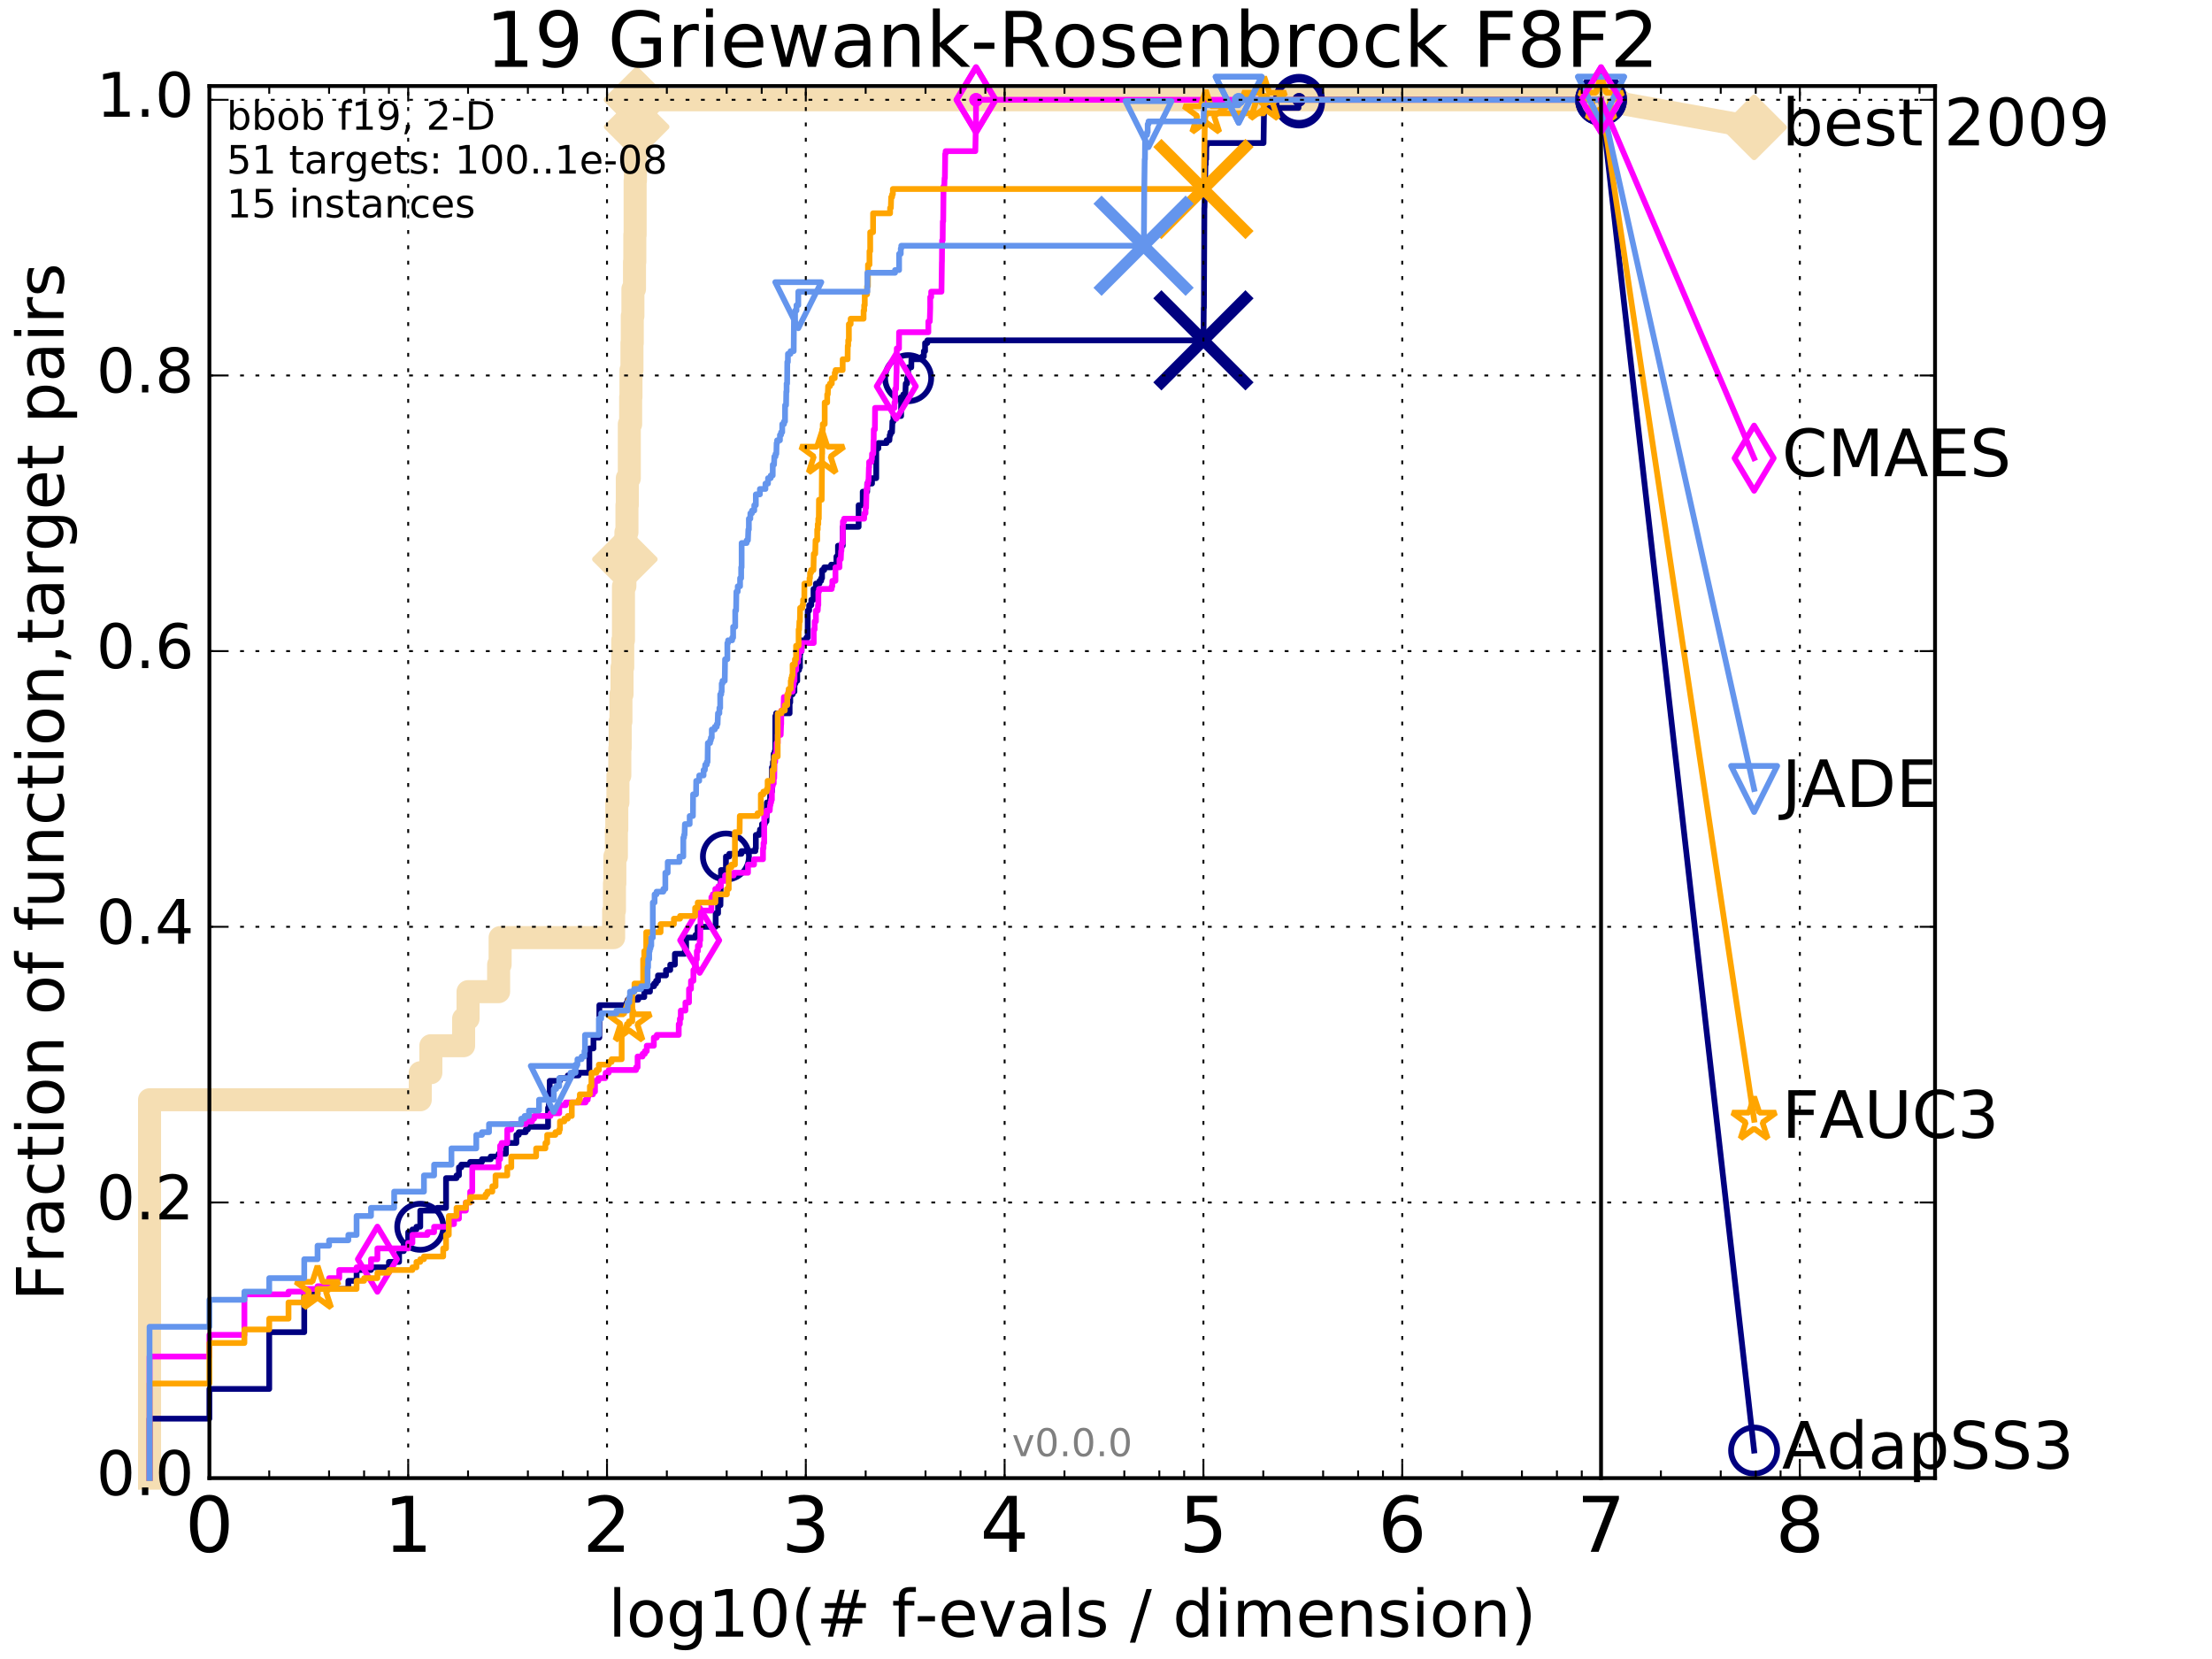 <?xml version="1.0" encoding="utf-8" standalone="no"?>
<!DOCTYPE svg PUBLIC "-//W3C//DTD SVG 1.1//EN"
  "http://www.w3.org/Graphics/SVG/1.1/DTD/svg11.dtd">
<!-- Created with matplotlib (http://matplotlib.org/) -->
<svg height="432pt" version="1.1" viewBox="0 0 576 432" width="576pt" xmlns="http://www.w3.org/2000/svg" xmlns:xlink="http://www.w3.org/1999/xlink">
 <defs>
  <style type="text/css">
*{stroke-linecap:butt;stroke-linejoin:round;stroke-miterlimit:100000;}
  </style>
 </defs>
 <g id="figure_1">
  <g id="patch_1">
   <path d="M 0 432 
L 576 432 
L 576 0 
L 0 0 
z
" style="fill:#ffffff;"/>
  </g>
  <g id="axes_1">
   <g id="patch_2">
    <path d="M 54.525 384.9 
L 503.88 384.9 
L 503.88 22.4 
L 54.525 22.4 
z
" style="fill:#ffffff;"/>
   </g>
   <g id="line2d_1">
    <path d="M 38.941 384.9 
L 38.941 286.375 
L 109.436 286.375 
L 109.436 279.338 
L 112.193 279.338 
L 112.193 272.301 
L 120.725 272.301 
L 120.725 265.263 
L 121.878 265.263 
L 121.878 258.226 
L 129.841 258.226 
L 129.841 251.188 
L 130.232 251.188 
L 130.232 244.151 
L 159.793 244.151 
L 159.793 237.113 
L 160.001 237.113 
L 160.001 230.076 
L 160.103 230.076 
L 160.103 223.038 
L 160.51 223.038 
L 160.51 216.001 
L 160.611 216.001 
L 160.611 208.963 
L 160.91 208.963 
L 160.91 201.926 
L 161.4 201.926 
L 161.4 194.888 
L 161.497 194.888 
L 161.497 187.851 
L 161.689 187.851 
L 161.689 180.813 
L 161.974 180.813 
L 161.974 173.776 
L 162.162 173.776 
L 162.162 166.738 
L 162.349 166.738 
L 162.349 152.664 
L 162.717 152.664 
L 162.717 145.626 
L 162.99 145.626 
L 162.99 138.589 
L 163.259 138.589 
L 163.259 131.551 
L 163.348 131.551 
L 163.348 124.514 
L 163.875 124.514 
L 163.875 110.439 
L 164.22 110.439 
L 164.22 103.401 
L 164.305 103.401 
L 164.305 96.364 
L 164.559 96.364 
L 164.559 89.326 
L 164.643 89.326 
L 164.643 82.289 
L 164.81 82.289 
L 164.81 75.251 
L 165.223 75.251 
L 165.223 68.214 
L 165.304 68.214 
L 165.304 61.176 
L 165.386 61.176 
L 165.386 47.102 
L 165.467 47.102 
L 165.467 40.064 
L 165.708 40.064 
L 165.708 33.027 
L 165.788 33.027 
L 165.788 25.989 
L 416.908 25.989 
" style="fill:none;stroke:#f5deb3;stroke-linecap:square;stroke-width:6.0;"/>
   </g>
   <g id="line2d_2">
    <defs>
     <path d="M -0 7.778 
L 7.778 0 
L 0 -7.778 
L -7.778 -0 
z
" id="m534f4a7d1a" style="stroke:#f5deb3;stroke-linejoin:miter;stroke-width:1.5;"/>
    </defs>
    <g>
     <use style="fill:#f5deb3;stroke:#f5deb3;stroke-linejoin:miter;stroke-width:1.5;" x="162.717" xlink:href="#m534f4a7d1a" y="145.626"/>
     <use style="fill:#f5deb3;stroke:#f5deb3;stroke-linejoin:miter;stroke-width:1.5;" x="165.788" xlink:href="#m534f4a7d1a" y="33.027"/>
     <use style="fill:#f5deb3;stroke:#f5deb3;stroke-linejoin:miter;stroke-width:1.5;" x="165.788" xlink:href="#m534f4a7d1a" y="25.989"/>
     <use style="fill:#f5deb3;stroke:#f5deb3;stroke-linejoin:miter;stroke-width:1.5;" x="165.788" xlink:href="#m534f4a7d1a" y="25.989"/>
     <use style="fill:#f5deb3;stroke:#f5deb3;stroke-linejoin:miter;stroke-width:1.5;" x="416.908" xlink:href="#m534f4a7d1a" y="25.989"/>
    </g>
   </g>
   <g id="line2d_3">
    <path d="M -15527.947 743.811 
" style="fill:none;stroke:#f5deb3;stroke-linecap:square;stroke-width:6.0;"/>
    <g>
     <use style="fill:#f5deb3;stroke:#f5deb3;stroke-linejoin:miter;stroke-width:1.5;" x="-15527.947" xlink:href="#m534f4a7d1a" y="743.811"/>
    </g>
   </g>
   <g id="line2d_4">
    <path d="M 416.908 25.989 
L 456.77 33.167 
" style="fill:none;stroke:#f5deb3;stroke-linecap:square;stroke-width:6.0;"/>
    <g>
     <use style="fill:#f5deb3;stroke:#f5deb3;stroke-linejoin:miter;stroke-width:1.5;" x="416.908" xlink:href="#m534f4a7d1a" y="25.989"/>
     <use style="fill:#f5deb3;stroke:#f5deb3;stroke-linejoin:miter;stroke-width:1.5;" x="456.77" xlink:href="#m534f4a7d1a" y="33.167"/>
    </g>
   </g>
   <g id="line2d_5">
    <defs>
     <path d="M 0 1.5 
C 0.398 1.5 0.779 1.342 1.061 1.061 
C 1.342 0.779 1.5 0.398 1.5 0 
C 1.5 -0.398 1.342 -0.779 1.061 -1.061 
C 0.779 -1.342 0.398 -1.5 0 -1.5 
C -0.398 -1.5 -0.779 -1.342 -1.061 -1.061 
C -1.342 -0.779 -1.5 -0.398 -1.5 0 
C -1.5 0.398 -1.342 0.779 -1.061 1.061 
C -0.779 1.342 -0.398 1.5 0 1.5 
z
" id="m7c7abfc18d" style="stroke:#f5deb3;stroke-width:0.5;"/>
    </defs>
    <g>
     <use style="fill:#f5deb3;stroke:#f5deb3;stroke-width:0.5;" x="165.788" xlink:href="#m7c7abfc18d" y="25.989"/>
     <use style="fill:#f5deb3;stroke:#f5deb3;stroke-width:0.5;" x="165.788" xlink:href="#m7c7abfc18d" y="25.989"/>
    </g>
   </g>
   <g id="line2d_6">
    <defs>
     <path d="M 0 1.5 
C 0.398 1.5 0.779 1.342 1.061 1.061 
C 1.342 0.779 1.5 0.398 1.5 0 
C 1.5 -0.398 1.342 -0.779 1.061 -1.061 
C 0.779 -1.342 0.398 -1.5 0 -1.5 
C -0.398 -1.5 -0.779 -1.342 -1.061 -1.061 
C -1.342 -0.779 -1.5 -0.398 -1.5 0 
C -1.5 0.398 -1.342 0.779 -1.061 1.061 
C -0.779 1.342 -0.398 1.5 0 1.5 
z
" id="ma6cbdf9bff" style="stroke:#000080;stroke-width:0.5;"/>
    </defs>
    <g>
     <use style="fill:#000080;stroke:#000080;stroke-width:0.5;" x="338.267" xlink:href="#ma6cbdf9bff" y="25.989"/>
     <use style="fill:#000080;stroke:#000080;stroke-width:0.5;" x="338.267" xlink:href="#ma6cbdf9bff" y="25.989"/>
    </g>
   </g>
   <g id="line2d_7">
    <path d="M 38.941 384.9 
L 38.941 369.418 
L 54.525 369.418 
L 54.525 361.676 
L 70.109 361.676 
L 70.109 346.898 
L 79.225 346.898 
L 79.225 337.045 
L 82.691 337.045 
L 82.691 335.638 
L 90.71 335.638 
L 90.71 333.526 
L 92.853 333.526 
L 92.853 330.711 
L 96.609 330.711 
L 96.609 330.008 
L 101.277 330.008 
L 101.277 328.6 
L 103.925 328.6 
L 103.925 325.785 
L 105.141 325.785 
L 105.141 323.674 
L 106.294 323.674 
L 106.294 320.859 
L 107.391 320.859 
L 107.391 320.155 
L 108.437 320.155 
L 108.437 319.452 
L 109.436 319.452 
L 109.436 315.229 
L 113.859 315.229 
L 113.859 314.525 
L 116.147 314.525 
L 116.147 306.784 
L 118.876 306.784 
L 118.876 306.08 
L 119.509 306.08 
L 119.509 303.969 
L 120.125 303.969 
L 120.125 303.265 
L 122.433 303.265 
L 122.433 302.562 
L 125.504 302.562 
L 125.504 301.858 
L 127.777 301.858 
L 127.777 301.154 
L 129.841 301.154 
L 129.841 300.45 
L 131.731 300.45 
L 131.731 297.635 
L 134.46 297.635 
L 134.46 295.524 
L 135.093 295.524 
L 135.093 294.82 
L 136.893 294.82 
L 136.893 294.117 
L 137.462 294.117 
L 137.462 293.413 
L 142.703 293.413 
L 142.703 288.487 
L 142.924 288.487 
L 142.924 284.968 
L 143.144 284.968 
L 143.144 281.449 
L 145.816 281.449 
L 145.816 280.745 
L 147.853 280.745 
L 147.853 280.042 
L 150.677 280.042 
L 150.677 279.338 
L 153.464 279.338 
L 153.464 273.004 
L 154.541 273.004 
L 154.541 270.189 
L 156.066 270.189 
L 156.066 261.744 
L 163.17 261.744 
L 163.17 261.041 
L 163.437 261.041 
L 163.437 260.337 
L 166.183 260.337 
L 166.183 259.633 
L 167.771 259.633 
L 167.771 258.226 
L 169.254 258.226 
L 169.254 256.818 
L 170.321 256.818 
L 170.321 256.114 
L 170.837 256.114 
L 170.837 255.411 
L 171.341 255.411 
L 171.341 254.003 
L 173.421 254.003 
L 173.421 252.596 
L 174.529 252.596 
L 174.529 251.188 
L 175.739 251.188 
L 175.739 248.373 
L 178.347 248.373 
L 178.347 246.966 
L 178.664 246.966 
L 178.664 244.151 
L 181.132 244.151 
L 181.132 243.447 
L 181.649 243.447 
L 181.649 241.336 
L 186.357 241.336 
L 186.357 237.817 
L 186.987 237.817 
L 186.987 235.706 
L 187.599 235.706 
L 187.69 228.668 
L 187.75 228.668 
L 187.75 226.557 
L 189.033 226.557 
L 189.033 223.038 
L 189.896 223.038 
L 189.896 222.334 
L 193.071 222.334 
L 193.071 221.631 
L 196.695 221.631 
L 196.695 220.927 
L 196.816 220.927 
L 196.816 217.408 
L 197.739 217.408 
L 197.739 216.705 
L 197.893 216.705 
L 197.893 216.001 
L 198.422 216.001 
L 198.422 214.593 
L 199.175 214.593 
L 199.175 213.89 
L 199.586 213.89 
L 199.693 208.963 
L 200.49 208.963 
L 200.575 206.148 
L 201.012 206.148 
L 201.012 199.815 
L 201.227 199.815 
L 201.277 198.407 
L 201.457 198.407 
L 201.457 196.296 
L 201.732 196.296 
L 201.732 195.592 
L 201.877 195.592 
L 201.893 186.443 
L 202.1 186.443 
L 202.1 185.74 
L 205.616 185.74 
L 205.616 182.925 
L 205.778 182.925 
L 205.778 180.813 
L 206.402 180.813 
L 206.402 180.11 
L 206.868 180.11 
L 206.868 177.998 
L 207.123 177.998 
L 207.123 177.295 
L 207.6 177.295 
L 207.6 174.48 
L 208.079 174.48 
L 208.079 173.776 
L 208.309 173.776 
L 208.309 170.257 
L 208.429 170.257 
L 208.429 169.553 
L 208.726 169.553 
L 208.726 167.442 
L 208.891 167.442 
L 208.891 166.738 
L 209.967 166.738 
L 209.967 166.035 
L 210.321 166.035 
L 210.332 158.997 
L 210.703 158.997 
L 210.703 157.59 
L 211.258 157.59 
L 211.258 156.182 
L 211.842 156.182 
L 211.842 153.367 
L 212.46 153.367 
L 212.46 151.96 
L 213.4 151.96 
L 213.4 151.256 
L 213.828 151.256 
L 213.828 150.552 
L 214.062 150.552 
L 214.062 148.441 
L 214.623 148.441 
L 214.623 147.737 
L 216.437 147.737 
L 216.437 147.034 
L 217.803 147.034 
L 217.803 144.922 
L 218.209 144.922 
L 218.209 142.107 
L 219.459 142.107 
L 219.459 137.181 
L 223.584 137.181 
L 223.584 131.551 
L 224.65 131.551 
L 224.65 128.032 
L 225.817 128.032 
L 225.817 125.921 
L 227.073 125.921 
L 227.073 124.514 
L 228.169 124.514 
L 228.179 116.772 
L 228.729 116.772 
L 228.729 115.365 
L 230.865 115.365 
L 230.865 114.661 
L 231.594 114.661 
L 231.696 113.254 
L 231.874 113.254 
L 231.874 112.55 
L 232.28 112.55 
L 232.383 109.735 
L 232.653 109.735 
L 232.653 108.327 
L 234.652 108.327 
L 234.652 103.401 
L 235.219 103.401 
L 235.219 102.698 
L 235.743 102.698 
L 235.853 99.883 
L 236.203 99.883 
L 236.203 98.475 
L 236.48 98.475 
L 236.48 95.66 
L 237.29 95.66 
L 237.333 93.549 
L 240.091 93.549 
L 240.091 92.845 
L 240.566 92.845 
L 240.566 91.438 
L 240.887 91.438 
L 240.887 89.326 
L 241.478 89.326 
L 241.478 88.623 
L 313.388 88.623 
L 313.454 80.178 
L 313.501 80.178 
L 313.612 54.139 
L 313.64 54.139 
L 313.748 49.917 
L 313.781 49.917 
L 313.885 42.879 
L 313.972 42.879 
L 313.975 41.472 
L 314.085 41.472 
L 314.121 37.953 
L 314.248 37.953 
L 314.248 37.249 
L 329.022 37.249 
L 329.126 30.212 
L 329.139 30.212 
L 329.182 28.1 
L 338.123 28.1 
L 338.132 26.693 
L 338.267 26.693 
L 338.267 25.989 
L 416.908 25.989 
L 416.908 25.989 
" style="fill:none;stroke:#000080;stroke-linecap:square;stroke-width:1.5;"/>
   </g>
   <g id="line2d_8">
    <defs>
     <path d="M 0 6 
C 1.591 6 3.117 5.368 4.243 4.243 
C 5.368 3.117 6 1.591 6 0 
C 6 -1.591 5.368 -3.117 4.243 -4.243 
C 3.117 -5.368 1.591 -6 0 -6 
C -1.591 -6 -3.117 -5.368 -4.243 -4.243 
C -5.368 -3.117 -6 -1.591 -6 0 
C -6 1.591 -5.368 3.117 -4.243 4.243 
C -3.117 5.368 -1.591 6 0 6 
z
" id="mb5eae5cf12" style="stroke:#000080;stroke-width:1.5;"/>
    </defs>
    <g>
     <use style="fill:none;stroke:#000080;stroke-width:1.5;" x="109.436" xlink:href="#mb5eae5cf12" y="319.452"/>
     <use style="fill:none;stroke:#000080;stroke-width:1.5;" x="189.033" xlink:href="#mb5eae5cf12" y="223.038"/>
     <use style="fill:none;stroke:#000080;stroke-width:1.5;" x="236.48" xlink:href="#mb5eae5cf12" y="98.475"/>
     <use style="fill:none;stroke:#000080;stroke-width:1.5;" x="338.267" xlink:href="#mb5eae5cf12" y="26.693"/>
     <use style="fill:none;stroke:#000080;stroke-width:1.5;" x="338.267" xlink:href="#mb5eae5cf12" y="25.989"/>
     <use style="fill:none;stroke:#000080;stroke-width:1.5;" x="416.908" xlink:href="#mb5eae5cf12" y="25.989"/>
    </g>
   </g>
   <g id="line2d_9">
    <path d="M -15527.947 743.811 
" style="fill:none;stroke:#000080;stroke-linecap:square;stroke-width:1.5;"/>
    <g>
     <use style="fill:none;stroke:#000080;stroke-width:1.5;" x="-15527.947" xlink:href="#mb5eae5cf12" y="743.811"/>
    </g>
   </g>
   <g id="line2d_10">
    <path clip-path="url(#p62e4339988)" d="M 313.37 88.623 
" style="fill:none;stroke:#000080;stroke-linecap:square;"/>
    <defs>
     <path d="M -12 12 
L 12 -12 
M -12 -12 
L 12 12 
" id="m1edb8ba7bb" style="stroke:#000080;stroke-width:3.0;"/>
    </defs>
    <g clip-path="url(#p62e4339988)">
     <use style="fill:#000080;stroke:#000080;stroke-width:3.0;" x="313.37" xlink:href="#m1edb8ba7bb" y="88.623"/>
    </g>
   </g>
   <g id="line2d_11">
    <defs>
     <path d="M 0 1.5 
C 0.398 1.5 0.779 1.342 1.061 1.061 
C 1.342 0.779 1.5 0.398 1.5 0 
C 1.5 -0.398 1.342 -0.779 1.061 -1.061 
C 0.779 -1.342 0.398 -1.5 0 -1.5 
C -0.398 -1.5 -0.779 -1.342 -1.061 -1.061 
C -1.342 -0.779 -1.5 -0.398 -1.5 0 
C -1.5 0.398 -1.342 0.779 -1.061 1.061 
C -0.779 1.342 -0.398 1.5 0 1.5 
z
" id="m8e3de2a2cf" style="stroke:#ff00ff;stroke-width:0.5;"/>
    </defs>
    <g>
     <use style="fill:#ff00ff;stroke:#ff00ff;stroke-width:0.5;" x="254.159" xlink:href="#m8e3de2a2cf" y="25.989"/>
     <use style="fill:#ff00ff;stroke:#ff00ff;stroke-width:0.5;" x="254.159" xlink:href="#m8e3de2a2cf" y="25.989"/>
    </g>
   </g>
   <g id="line2d_12">
    <path d="M 38.941 384.9 
L 38.941 353.231 
L 54.525 353.231 
L 54.525 347.601 
L 63.641 347.601 
L 63.641 337.045 
L 75.126 337.045 
L 75.126 336.341 
L 79.225 336.341 
L 79.225 335.638 
L 82.691 335.638 
L 82.691 334.934 
L 85.693 334.934 
L 85.693 332.823 
L 88.341 332.823 
L 88.341 330.711 
L 92.853 330.711 
L 92.853 330.008 
L 96.609 330.008 
L 96.609 327.897 
L 98.275 327.897 
L 98.275 325.082 
L 106.294 325.082 
L 106.294 323.674 
L 107.391 323.674 
L 107.391 321.563 
L 111.311 321.563 
L 111.311 320.859 
L 113.041 320.859 
L 113.041 319.452 
L 116.861 319.452 
L 116.861 318.748 
L 118.224 318.748 
L 118.224 317.34 
L 119.509 317.34 
L 119.509 315.229 
L 121.309 315.229 
L 121.309 313.118 
L 122.433 313.118 
L 122.433 310.303 
L 122.975 310.303 
L 122.975 303.969 
L 129.841 303.969 
L 129.841 301.858 
L 130.232 301.858 
L 130.232 298.339 
L 130.616 298.339 
L 130.616 297.635 
L 132.091 297.635 
L 132.091 294.117 
L 133.137 294.117 
L 133.137 292.709 
L 136.893 292.709 
L 136.893 292.005 
L 138.559 292.005 
L 138.559 291.302 
L 139.088 291.302 
L 139.088 290.598 
L 143.361 290.598 
L 143.361 289.894 
L 145.621 289.894 
L 145.621 287.783 
L 147.315 287.783 
L 147.315 287.079 
L 152.477 287.079 
L 152.477 286.375 
L 153.046 286.375 
L 153.046 285.672 
L 153.186 285.672 
L 153.186 284.968 
L 154.409 284.968 
L 154.409 284.264 
L 154.932 284.264 
L 154.932 281.449 
L 155.819 281.449 
L 155.819 280.745 
L 157.609 280.745 
L 157.609 280.042 
L 157.723 280.042 
L 157.723 279.338 
L 158.508 279.338 
L 158.508 278.634 
L 165.628 278.634 
L 165.628 277.93 
L 166.026 277.93 
L 166.026 275.115 
L 167.328 275.115 
L 167.328 274.412 
L 167.916 274.412 
L 167.916 273.708 
L 168.418 273.708 
L 168.418 272.301 
L 170.256 272.301 
L 170.256 270.189 
L 171.027 270.189 
L 171.027 269.486 
L 176.74 269.486 
L 176.74 266.671 
L 177.032 266.671 
L 177.032 265.263 
L 177.273 265.263 
L 177.273 263.152 
L 178.483 263.152 
L 178.483 261.041 
L 179.416 261.041 
L 179.416 257.522 
L 179.932 257.522 
L 179.932 255.411 
L 180.56 255.411 
L 180.56 252.596 
L 180.929 252.596 
L 180.929 251.892 
L 181.212 251.892 
L 181.212 249.781 
L 181.452 249.781 
L 181.452 247.669 
L 181.728 247.669 
L 181.728 246.262 
L 182.194 246.262 
L 182.194 244.854 
L 182.347 244.854 
L 182.423 237.113 
L 185.244 237.113 
L 185.244 233.594 
L 185.61 233.594 
L 185.61 232.891 
L 186.261 232.891 
L 186.261 231.483 
L 187.049 231.483 
L 187.049 230.779 
L 187.75 230.779 
L 187.75 229.372 
L 188.806 229.372 
L 188.806 227.964 
L 191.065 227.964 
L 191.065 227.261 
L 194.781 227.261 
L 194.781 225.149 
L 196.35 225.149 
L 196.35 223.742 
L 198.682 223.742 
L 198.682 220.927 
L 198.811 220.927 
L 198.811 219.519 
L 198.994 219.519 
L 198.994 212.482 
L 199.586 212.482 
L 199.586 211.075 
L 200.439 211.075 
L 200.524 209.667 
L 200.626 209.667 
L 200.626 208.963 
L 200.811 208.963 
L 200.811 208.26 
L 200.995 208.26 
L 200.995 204.741 
L 201.211 204.741 
L 201.211 204.037 
L 201.473 204.037 
L 201.473 202.63 
L 201.603 202.63 
L 201.668 198.407 
L 201.861 198.407 
L 201.909 196.296 
L 202.148 196.296 
L 202.195 193.481 
L 202.524 193.481 
L 202.524 191.37 
L 203.289 191.37 
L 203.394 188.555 
L 203.424 188.555 
L 203.424 185.036 
L 204.014 185.036 
L 204.116 181.517 
L 205.274 181.517 
L 205.274 180.11 
L 206.389 180.11 
L 206.467 178.702 
L 206.623 178.702 
L 206.688 177.295 
L 206.881 177.295 
L 206.907 174.48 
L 207.325 174.48 
L 207.325 172.368 
L 207.81 172.368 
L 207.81 170.961 
L 207.994 170.961 
L 207.994 169.553 
L 208.714 169.553 
L 208.773 167.442 
L 211.893 167.442 
L 211.893 163.923 
L 212.128 163.923 
L 212.128 161.812 
L 212.46 161.812 
L 212.46 158.997 
L 212.935 158.997 
L 213.013 157.59 
L 213.091 157.59 
L 213.091 154.071 
L 213.275 154.071 
L 213.275 153.367 
L 216.571 153.367 
L 216.571 152.664 
L 216.737 152.664 
L 216.737 151.256 
L 217.549 151.256 
L 217.549 147.737 
L 218.601 147.737 
L 218.601 145.626 
L 218.933 145.626 
L 219.03 143.515 
L 219.097 143.515 
L 219.194 141.404 
L 219.437 141.404 
L 219.489 135.774 
L 219.801 135.774 
L 219.801 135.07 
L 225.019 135.07 
L 225.076 133.662 
L 225.377 133.662 
L 225.377 132.255 
L 225.523 132.255 
L 225.612 128.736 
L 225.634 128.736 
L 225.634 127.329 
L 225.801 127.329 
L 225.839 125.921 
L 226.042 125.921 
L 226.042 125.217 
L 226.157 125.217 
L 226.265 121.699 
L 226.319 121.699 
L 226.319 120.291 
L 226.911 120.291 
L 226.911 119.587 
L 227.037 119.587 
L 227.079 118.18 
L 227.39 118.18 
L 227.467 114.661 
L 227.513 114.661 
L 227.533 111.846 
L 227.818 111.846 
L 227.868 106.216 
L 232.917 106.216 
L 232.917 104.809 
L 233.089 104.809 
L 233.089 101.29 
L 233.335 101.29 
L 233.442 97.068 
L 233.469 97.068 
L 233.524 90.734 
L 234.097 90.734 
L 234.116 86.511 
L 241.741 86.511 
L 241.741 83.696 
L 242.113 83.696 
L 242.222 80.178 
L 242.225 80.178 
L 242.225 77.363 
L 242.479 77.363 
L 242.479 75.955 
L 245.155 75.955 
L 245.263 68.214 
L 245.277 68.214 
L 245.325 62.584 
L 245.475 62.584 
L 245.512 57.658 
L 245.609 57.658 
L 245.695 48.509 
L 245.893 48.509 
L 245.965 46.398 
L 246.044 46.398 
L 246.129 40.064 
L 246.241 40.064 
L 246.241 39.36 
L 253.974 39.36 
L 254.073 34.434 
L 254.129 34.434 
L 254.159 25.989 
L 416.908 25.989 
L 416.908 25.989 
" style="fill:none;stroke:#ff00ff;stroke-linecap:square;stroke-width:1.5;"/>
   </g>
   <g id="line2d_13">
    <defs>
     <path d="M -0 8.485 
L 5.091 0 
L 0 -8.485 
L -5.091 -0 
z
" id="m23396d654e" style="stroke:#ff00ff;stroke-linejoin:miter;stroke-width:1.5;"/>
    </defs>
    <g>
     <use style="fill:none;stroke:#ff00ff;stroke-linejoin:miter;stroke-width:1.5;" x="98.275" xlink:href="#m23396d654e" y="327.897"/>
     <use style="fill:none;stroke:#ff00ff;stroke-linejoin:miter;stroke-width:1.5;" x="182.194" xlink:href="#m23396d654e" y="244.854"/>
     <use style="fill:none;stroke:#ff00ff;stroke-linejoin:miter;stroke-width:1.5;" x="233.387" xlink:href="#m23396d654e" y="100.586"/>
     <use style="fill:none;stroke:#ff00ff;stroke-linejoin:miter;stroke-width:1.5;" x="254.159" xlink:href="#m23396d654e" y="25.989"/>
     <use style="fill:none;stroke:#ff00ff;stroke-linejoin:miter;stroke-width:1.5;" x="254.159" xlink:href="#m23396d654e" y="25.989"/>
     <use style="fill:none;stroke:#ff00ff;stroke-linejoin:miter;stroke-width:1.5;" x="416.908" xlink:href="#m23396d654e" y="25.989"/>
    </g>
   </g>
   <g id="line2d_14">
    <path d="M -15527.947 743.811 
" style="fill:none;stroke:#ff00ff;stroke-linecap:square;stroke-width:1.5;"/>
    <g>
     <use style="fill:none;stroke:#ff00ff;stroke-linejoin:miter;stroke-width:1.5;" x="-15527.947" xlink:href="#m23396d654e" y="743.811"/>
    </g>
   </g>
   <g id="line2d_15">
    <defs>
     <path d="M 0 1.5 
C 0.398 1.5 0.779 1.342 1.061 1.061 
C 1.342 0.779 1.5 0.398 1.5 0 
C 1.5 -0.398 1.342 -0.779 1.061 -1.061 
C 0.779 -1.342 0.398 -1.5 0 -1.5 
C -0.398 -1.5 -0.779 -1.342 -1.061 -1.061 
C -1.342 -0.779 -1.5 -0.398 -1.5 0 
C -1.5 0.398 -1.342 0.779 -1.061 1.061 
C -0.779 1.342 -0.398 1.5 0 1.5 
z
" id="m5c19f4782c" style="stroke:#ffa500;stroke-width:0.5;"/>
    </defs>
    <g>
     <use style="fill:#ffa500;stroke:#ffa500;stroke-width:0.5;" x="329.188" xlink:href="#m5c19f4782c" y="25.989"/>
     <use style="fill:#ffa500;stroke:#ffa500;stroke-width:0.5;" x="329.188" xlink:href="#m5c19f4782c" y="25.989"/>
    </g>
   </g>
   <g id="line2d_16">
    <path d="M 38.941 384.9 
L 38.941 360.269 
L 54.525 360.269 
L 54.525 349.713 
L 63.641 349.713 
L 63.641 346.194 
L 70.109 346.194 
L 70.109 343.379 
L 75.126 343.379 
L 75.126 339.156 
L 79.225 339.156 
L 79.225 337.749 
L 82.691 337.749 
L 82.691 335.638 
L 92.853 335.638 
L 92.853 333.526 
L 94.809 333.526 
L 94.809 332.823 
L 98.275 332.823 
L 98.275 331.415 
L 101.277 331.415 
L 101.277 330.711 
L 107.391 330.711 
L 107.391 330.008 
L 108.437 330.008 
L 108.437 328.6 
L 109.436 328.6 
L 109.436 327.897 
L 110.393 327.897 
L 110.393 327.193 
L 115.41 327.193 
L 115.41 325.082 
L 116.147 325.082 
L 116.147 321.563 
L 116.861 321.563 
L 116.861 316.637 
L 118.876 316.637 
L 118.876 314.525 
L 121.309 314.525 
L 121.309 313.118 
L 122.433 313.118 
L 122.433 311.71 
L 126.441 311.71 
L 126.441 311.007 
L 126.895 311.007 
L 126.895 310.303 
L 128.205 310.303 
L 128.205 308.895 
L 129.038 308.895 
L 129.038 306.08 
L 132.091 306.08 
L 132.091 303.969 
L 133.137 303.969 
L 133.137 301.154 
L 139.605 301.154 
L 139.605 299.043 
L 142.025 299.043 
L 142.025 297.635 
L 142.479 297.635 
L 142.479 295.524 
L 144.622 295.524 
L 144.622 294.82 
L 145.621 294.82 
L 145.621 294.117 
L 145.816 294.117 
L 145.816 292.005 
L 146.95 292.005 
L 146.95 291.302 
L 147.853 291.302 
L 147.853 290.598 
L 148.891 290.598 
L 148.891 287.079 
L 150.677 287.079 
L 150.677 286.375 
L 150.987 286.375 
L 150.987 284.968 
L 153.601 284.968 
L 153.601 282.857 
L 154.009 282.857 
L 154.009 279.338 
L 155.316 279.338 
L 155.316 278.634 
L 155.943 278.634 
L 155.943 277.227 
L 158.508 277.227 
L 158.508 276.523 
L 159.267 276.523 
L 159.267 275.819 
L 161.879 275.819 
L 161.879 268.078 
L 162.99 268.078 
L 162.99 267.374 
L 163.259 267.374 
L 163.259 266.671 
L 163.788 266.671 
L 163.788 265.967 
L 164.643 265.967 
L 164.643 258.226 
L 165.223 258.226 
L 165.223 256.114 
L 167.477 256.114 
L 167.477 249.781 
L 167.771 249.781 
L 167.771 247.669 
L 168.276 247.669 
L 168.276 242.743 
L 172.015 242.743 
L 172.015 240.632 
L 175.481 240.632 
L 175.481 239.224 
L 177.081 239.224 
L 177.081 238.521 
L 181.01 238.521 
L 181.01 236.409 
L 181.689 236.409 
L 181.689 235.002 
L 186.293 235.002 
L 186.293 232.891 
L 189.287 232.891 
L 189.287 231.483 
L 189.759 231.483 
L 189.759 225.853 
L 190.461 225.853 
L 190.461 225.149 
L 191.374 225.149 
L 191.374 216.705 
L 192.592 216.705 
L 192.641 212.482 
L 197.253 212.482 
L 197.253 211.778 
L 198.121 211.778 
L 198.121 206.852 
L 198.774 206.852 
L 198.774 206.148 
L 199.675 206.148 
L 199.675 205.445 
L 199.886 205.445 
L 199.886 203.333 
L 201.145 203.333 
L 201.145 200.518 
L 201.522 200.518 
L 201.571 197.703 
L 201.636 197.703 
L 201.636 197 
L 202.509 197 
L 202.509 185.74 
L 203.499 185.74 
L 203.499 185.036 
L 204.361 185.036 
L 204.361 183.628 
L 204.997 183.628 
L 204.997 180.813 
L 205.37 180.813 
L 205.37 179.406 
L 205.912 179.406 
L 205.912 177.295 
L 206.045 177.295 
L 206.045 176.591 
L 206.218 176.591 
L 206.218 175.887 
L 206.389 175.887 
L 206.389 173.072 
L 206.996 173.072 
L 206.996 171.665 
L 207.3 171.665 
L 207.3 168.146 
L 207.957 168.146 
L 207.957 163.923 
L 208.091 163.923 
L 208.164 161.812 
L 208.297 161.812 
L 208.357 158.294 
L 208.949 158.294 
L 208.949 157.59 
L 209.124 157.59 
L 209.124 156.182 
L 209.435 156.182 
L 209.469 151.96 
L 210.8 151.96 
L 210.8 150.552 
L 210.918 150.552 
L 210.94 149.145 
L 211.206 149.145 
L 211.206 148.441 
L 211.821 148.441 
L 211.903 144.219 
L 212.279 144.219 
L 212.37 140.7 
L 212.798 140.7 
L 212.798 137.885 
L 212.935 137.885 
L 212.935 136.477 
L 213.082 136.477 
L 213.082 135.07 
L 213.217 135.07 
L 213.256 130.144 
L 213.969 130.144 
L 214.062 118.18 
L 214.099 118.18 
L 214.099 111.846 
L 214.247 111.846 
L 214.247 110.439 
L 214.75 110.439 
L 214.75 104.809 
L 215.4 104.809 
L 215.4 102.698 
L 215.557 102.698 
L 215.644 100.586 
L 216.108 100.586 
L 216.108 99.883 
L 216.604 99.883 
L 216.604 98.475 
L 217.365 98.475 
L 217.365 97.068 
L 217.573 97.068 
L 217.573 96.364 
L 219.43 96.364 
L 219.43 93.549 
L 220.713 93.549 
L 220.755 90.03 
L 220.872 90.03 
L 220.872 88.623 
L 221.043 88.623 
L 221.043 84.4 
L 221.509 84.4 
L 221.509 82.993 
L 224.876 82.993 
L 224.876 80.881 
L 225.031 80.881 
L 225.031 79.474 
L 225.184 79.474 
L 225.184 76.659 
L 225.778 76.659 
L 225.778 74.548 
L 226.01 74.548 
L 226.021 68.918 
L 226.411 68.918 
L 226.411 65.399 
L 226.598 65.399 
L 226.598 60.473 
L 227.348 60.473 
L 227.348 55.546 
L 231.781 55.546 
L 231.781 54.139 
L 231.979 54.139 
L 232.059 51.324 
L 232.304 51.324 
L 232.304 50.62 
L 232.494 50.62 
L 232.494 49.213 
L 313.405 49.213 
L 313.503 46.398 
L 313.525 46.398 
L 313.63 37.249 
L 313.64 37.249 
L 313.712 33.027 
L 313.811 33.027 
L 313.835 30.212 
L 313.971 30.212 
L 313.971 29.508 
L 328.972 29.508 
L 329.049 28.1 
L 329.09 28.1 
L 329.188 25.989 
L 416.908 25.989 
L 416.908 25.989 
" style="fill:none;stroke:#ffa500;stroke-linecap:square;stroke-width:1.5;"/>
   </g>
   <g id="line2d_17">
    <defs>
     <path d="M 0 -6 
L -1.347 -1.854 
L -5.706 -1.854 
L -2.18 0.708 
L -3.527 4.854 
L -0 2.292 
L 3.527 4.854 
L 2.18 0.708 
L 5.706 -1.854 
L 1.347 -1.854 
z
" id="mc7f88b8190" style="stroke:#ffa500;stroke-linejoin:bevel;stroke-width:1.5;"/>
    </defs>
    <g>
     <use style="fill:none;stroke:#ffa500;stroke-linejoin:bevel;stroke-width:1.5;" x="82.691" xlink:href="#mc7f88b8190" y="335.638"/>
     <use style="fill:none;stroke:#ffa500;stroke-linejoin:bevel;stroke-width:1.5;" x="163.788" xlink:href="#mc7f88b8190" y="265.967"/>
     <use style="fill:none;stroke:#ffa500;stroke-linejoin:bevel;stroke-width:1.5;" x="214.099" xlink:href="#mc7f88b8190" y="118.18"/>
     <use style="fill:none;stroke:#ffa500;stroke-linejoin:bevel;stroke-width:1.5;" x="313.971" xlink:href="#mc7f88b8190" y="29.508"/>
     <use style="fill:none;stroke:#ffa500;stroke-linejoin:bevel;stroke-width:1.5;" x="329.188" xlink:href="#mc7f88b8190" y="25.989"/>
     <use style="fill:none;stroke:#ffa500;stroke-linejoin:bevel;stroke-width:1.5;" x="416.908" xlink:href="#mc7f88b8190" y="25.989"/>
    </g>
   </g>
   <g id="line2d_18">
    <path d="M -15527.947 743.811 
" style="fill:none;stroke:#ffa500;stroke-linecap:square;stroke-width:1.5;"/>
    <g>
     <use style="fill:none;stroke:#ffa500;stroke-linejoin:bevel;stroke-width:1.5;" x="-15527.947" xlink:href="#mc7f88b8190" y="743.811"/>
    </g>
   </g>
   <g id="line2d_19">
    <path clip-path="url(#p62e4339988)" d="M 313.37 49.213 
" style="fill:none;stroke:#ffa500;stroke-linecap:square;"/>
    <defs>
     <path d="M -12 12 
L 12 -12 
M -12 -12 
L 12 12 
" id="m0a07d1e679" style="stroke:#ffa500;stroke-width:3.0;"/>
    </defs>
    <g clip-path="url(#p62e4339988)">
     <use style="fill:#ffa500;stroke:#ffa500;stroke-width:3.0;" x="313.37" xlink:href="#m0a07d1e679" y="49.213"/>
    </g>
   </g>
   <g id="line2d_20">
    <defs>
     <path d="M 0 1.5 
C 0.398 1.5 0.779 1.342 1.061 1.061 
C 1.342 0.779 1.5 0.398 1.5 0 
C 1.5 -0.398 1.342 -0.779 1.061 -1.061 
C 0.779 -1.342 0.398 -1.5 0 -1.5 
C -0.398 -1.5 -0.779 -1.342 -1.061 -1.061 
C -1.342 -0.779 -1.5 -0.398 -1.5 0 
C -1.5 0.398 -1.342 0.779 -1.061 1.061 
C -0.779 1.342 -0.398 1.5 0 1.5 
z
" id="m4f64430457" style="stroke:#6495ed;stroke-width:0.5;"/>
    </defs>
    <g>
     <use style="fill:#6495ed;stroke:#6495ed;stroke-width:0.5;" x="322.545" xlink:href="#m4f64430457" y="25.989"/>
     <use style="fill:#6495ed;stroke:#6495ed;stroke-width:0.5;" x="322.545" xlink:href="#m4f64430457" y="25.989"/>
    </g>
   </g>
   <g id="line2d_21">
    <path d="M 38.941 384.9 
L 38.941 345.49 
L 54.525 345.49 
L 54.525 338.453 
L 63.641 338.453 
L 63.641 336.341 
L 70.109 336.341 
L 70.109 332.823 
L 79.225 332.823 
L 79.225 327.897 
L 82.691 327.897 
L 82.691 324.378 
L 85.693 324.378 
L 85.693 322.97 
L 90.71 322.97 
L 90.71 321.563 
L 92.853 321.563 
L 92.853 316.637 
L 96.609 316.637 
L 96.609 314.525 
L 102.64 314.525 
L 102.64 310.303 
L 110.393 310.303 
L 110.393 306.08 
L 113.041 306.08 
L 113.041 303.265 
L 117.553 303.265 
L 117.553 299.043 
L 124.021 299.043 
L 124.021 295.524 
L 125.504 295.524 
L 125.504 294.82 
L 127.34 294.82 
L 127.34 292.709 
L 135.709 292.709 
L 135.709 291.302 
L 136.603 291.302 
L 136.603 290.598 
L 137.741 290.598 
L 137.741 289.19 
L 140.359 289.19 
L 140.359 286.375 
L 144.209 286.375 
L 144.209 283.56 
L 144.825 283.56 
L 144.825 282.857 
L 145.621 282.857 
L 145.621 280.745 
L 148.55 280.745 
L 148.55 279.338 
L 149.883 279.338 
L 149.883 277.227 
L 150.363 277.227 
L 150.363 275.819 
L 151.445 275.819 
L 151.445 275.115 
L 152.187 275.115 
L 152.187 273.708 
L 152.332 273.708 
L 152.332 269.486 
L 155.943 269.486 
L 155.943 265.263 
L 156.552 265.263 
L 156.552 263.856 
L 160.51 263.856 
L 160.51 263.152 
L 163.437 263.152 
L 163.437 261.041 
L 163.875 261.041 
L 163.875 259.633 
L 164.048 259.633 
L 164.048 258.226 
L 165.141 258.226 
L 165.141 257.522 
L 166.953 257.522 
L 166.953 256.818 
L 168.63 256.818 
L 168.63 251.892 
L 168.77 251.892 
L 168.77 249.781 
L 169.048 249.781 
L 169.048 247.669 
L 169.185 247.669 
L 169.185 246.966 
L 169.39 246.966 
L 169.39 246.262 
L 169.593 246.262 
L 169.593 244.151 
L 169.993 244.151 
L 169.993 235.002 
L 170.451 235.002 
L 170.451 232.891 
L 170.964 232.891 
L 170.964 232.187 
L 172.729 232.187 
L 172.729 231.483 
L 173.25 231.483 
L 173.25 227.261 
L 173.871 227.261 
L 173.871 224.446 
L 176.935 224.446 
L 176.935 223.038 
L 177.933 223.038 
L 177.933 218.112 
L 178.118 218.112 
L 178.118 217.408 
L 178.256 217.408 
L 178.347 214.593 
L 179.589 214.593 
L 179.589 212.482 
L 180.436 212.482 
L 180.477 206.852 
L 181.252 206.852 
L 181.292 203.333 
L 182.078 203.333 
L 182.078 201.926 
L 183.208 201.926 
L 183.208 200.518 
L 183.537 200.518 
L 183.645 199.111 
L 184.038 199.111 
L 184.038 198.407 
L 184.249 198.407 
L 184.319 193.481 
L 184.906 193.481 
L 184.906 192.777 
L 185.109 192.777 
L 185.109 192.073 
L 185.345 192.073 
L 185.345 189.962 
L 186.132 189.962 
L 186.132 189.258 
L 186.643 189.258 
L 186.643 188.555 
L 186.862 188.555 
L 186.956 185.74 
L 187.326 185.74 
L 187.326 184.332 
L 187.539 184.332 
L 187.539 180.813 
L 187.81 180.813 
L 187.81 180.11 
L 187.929 180.11 
L 187.929 177.998 
L 188.137 177.998 
L 188.137 177.295 
L 188.719 177.295 
L 188.806 171.665 
L 189.399 171.665 
L 189.399 167.442 
L 189.593 167.442 
L 189.593 166.738 
L 190.647 166.738 
L 190.647 166.035 
L 190.909 166.035 
L 190.909 163.22 
L 191.45 163.22 
L 191.45 158.997 
L 191.678 158.997 
L 191.754 154.071 
L 192.103 154.071 
L 192.103 152.664 
L 192.713 152.664 
L 192.713 150.552 
L 193 150.552 
L 193 147.737 
L 193.118 147.737 
L 193.118 141.404 
L 194.427 141.404 
L 194.427 140.7 
L 194.759 140.7 
L 194.869 137.885 
L 195 137.885 
L 195 135.07 
L 195.388 135.07 
L 195.388 133.662 
L 195.811 133.662 
L 195.811 132.959 
L 196.411 132.959 
L 196.411 131.551 
L 196.816 131.551 
L 196.816 128.736 
L 197.874 128.736 
L 197.874 127.329 
L 199.319 127.329 
L 199.319 125.921 
L 199.991 125.921 
L 199.991 124.514 
L 200.693 124.514 
L 200.693 123.81 
L 201.211 123.81 
L 201.227 120.995 
L 201.554 120.995 
L 201.636 118.884 
L 201.941 118.884 
L 201.941 118.18 
L 202.163 118.18 
L 202.227 115.365 
L 202.352 115.365 
L 202.352 114.661 
L 203.093 114.661 
L 203.093 113.254 
L 203.394 113.254 
L 203.394 112.55 
L 203.691 112.55 
L 203.691 110.439 
L 204.145 110.439 
L 204.145 109.735 
L 204.418 109.735 
L 204.432 105.513 
L 204.688 105.513 
L 204.745 101.994 
L 204.829 101.994 
L 204.829 99.883 
L 204.969 99.883 
L 205.011 94.253 
L 205.164 94.253 
L 205.178 92.141 
L 205.845 92.141 
L 205.845 91.438 
L 206.675 91.438 
L 206.74 83.696 
L 207.034 83.696 
L 207.034 80.881 
L 207.401 80.881 
L 207.401 79.474 
L 207.872 79.474 
L 207.872 75.955 
L 225.867 75.955 
L 225.867 71.029 
L 233.065 71.029 
L 233.065 70.325 
L 234.124 70.325 
L 234.124 66.103 
L 234.558 66.103 
L 234.558 64.695 
L 234.689 64.695 
L 234.689 63.991 
L 297.858 63.991 
L 297.962 49.213 
L 297.971 49.213 
L 298.074 41.472 
L 298.142 41.472 
L 298.186 35.138 
L 298.685 35.138 
L 298.685 34.434 
L 298.858 34.434 
L 298.858 32.323 
L 299.073 32.323 
L 299.073 31.619 
L 313.425 31.619 
L 313.467 28.804 
L 313.552 28.804 
L 313.568 27.397 
L 322.534 27.397 
L 322.545 25.989 
L 416.908 25.989 
L 416.908 25.989 
" style="fill:none;stroke:#6495ed;stroke-linecap:square;stroke-width:1.5;"/>
   </g>
   <g id="line2d_22">
    <defs>
     <path d="M -0 6 
L 6 -6 
L -6 -6 
z
" id="m8615c28b79" style="stroke:#6495ed;stroke-linejoin:miter;stroke-width:1.5;"/>
    </defs>
    <g>
     <use style="fill:none;stroke:#6495ed;stroke-linejoin:miter;stroke-width:1.5;" x="144.209" xlink:href="#m8615c28b79" y="283.56"/>
     <use style="fill:none;stroke:#6495ed;stroke-linejoin:miter;stroke-width:1.5;" x="207.872" xlink:href="#m8615c28b79" y="79.474"/>
     <use style="fill:none;stroke:#6495ed;stroke-linejoin:miter;stroke-width:1.5;" x="299.073" xlink:href="#m8615c28b79" y="32.323"/>
     <use style="fill:none;stroke:#6495ed;stroke-linejoin:miter;stroke-width:1.5;" x="322.545" xlink:href="#m8615c28b79" y="25.989"/>
     <use style="fill:none;stroke:#6495ed;stroke-linejoin:miter;stroke-width:1.5;" x="322.545" xlink:href="#m8615c28b79" y="25.989"/>
     <use style="fill:none;stroke:#6495ed;stroke-linejoin:miter;stroke-width:1.5;" x="416.908" xlink:href="#m8615c28b79" y="25.989"/>
    </g>
   </g>
   <g id="line2d_23">
    <path d="M -15527.947 743.811 
" style="fill:none;stroke:#6495ed;stroke-linecap:square;stroke-width:1.5;"/>
    <g>
     <use style="fill:none;stroke:#6495ed;stroke-linejoin:miter;stroke-width:1.5;" x="-15527.947" xlink:href="#m8615c28b79" y="743.811"/>
    </g>
   </g>
   <g id="line2d_24">
    <path clip-path="url(#p62e4339988)" d="M 297.786 63.991 
" style="fill:none;stroke:#6495ed;stroke-linecap:square;"/>
    <defs>
     <path d="M -12 12 
L 12 -12 
M -12 -12 
L 12 12 
" id="mf042818a82" style="stroke:#6495ed;stroke-width:3.0;"/>
    </defs>
    <g clip-path="url(#p62e4339988)">
     <use style="fill:#6495ed;stroke:#6495ed;stroke-width:3.0;" x="297.786" xlink:href="#mf042818a82" y="63.991"/>
    </g>
   </g>
   <g id="line2d_25">
    <path d="M 416.908 25.989 
L 456.77 377.722 
" style="fill:none;stroke:#000080;stroke-linecap:square;stroke-width:1.5;"/>
    <g>
     <use style="fill:none;stroke:#000080;stroke-width:1.5;" x="416.908" xlink:href="#mb5eae5cf12" y="25.989"/>
     <use style="fill:none;stroke:#000080;stroke-width:1.5;" x="456.77" xlink:href="#mb5eae5cf12" y="377.722"/>
    </g>
   </g>
   <g id="line2d_26">
    <path d="M 416.908 25.989 
L 456.77 291.583 
" style="fill:none;stroke:#ffa500;stroke-linecap:square;stroke-width:1.5;"/>
    <g>
     <use style="fill:none;stroke:#ffa500;stroke-linejoin:bevel;stroke-width:1.5;" x="416.908" xlink:href="#mc7f88b8190" y="25.989"/>
     <use style="fill:none;stroke:#ffa500;stroke-linejoin:bevel;stroke-width:1.5;" x="456.77" xlink:href="#mc7f88b8190" y="291.583"/>
    </g>
   </g>
   <g id="line2d_27">
    <path d="M 416.908 25.989 
L 456.77 205.445 
" style="fill:none;stroke:#6495ed;stroke-linecap:square;stroke-width:1.5;"/>
    <g>
     <use style="fill:none;stroke:#6495ed;stroke-linejoin:miter;stroke-width:1.5;" x="416.908" xlink:href="#m8615c28b79" y="25.989"/>
     <use style="fill:none;stroke:#6495ed;stroke-linejoin:miter;stroke-width:1.5;" x="456.77" xlink:href="#m8615c28b79" y="205.445"/>
    </g>
   </g>
   <g id="line2d_28">
    <path d="M 416.908 25.989 
L 456.77 119.306 
" style="fill:none;stroke:#ff00ff;stroke-linecap:square;stroke-width:1.5;"/>
    <g>
     <use style="fill:none;stroke:#ff00ff;stroke-linejoin:miter;stroke-width:1.5;" x="416.908" xlink:href="#m23396d654e" y="25.989"/>
     <use style="fill:none;stroke:#ff00ff;stroke-linejoin:miter;stroke-width:1.5;" x="456.77" xlink:href="#m23396d654e" y="119.306"/>
    </g>
   </g>
   <g id="line2d_29">
    <path d="M 416.908 384.9 
L 416.908 25.989 
" style="fill:none;stroke:#000000;stroke-linecap:square;"/>
   </g>
   <g id="patch_3">
    <path d="M 54.525 22.4 
L 503.88 22.4 
" style="fill:none;stroke:#000000;stroke-linecap:square;stroke-linejoin:miter;"/>
   </g>
   <g id="patch_4">
    <path d="M 503.88 384.9 
L 503.88 22.4 
" style="fill:none;stroke:#000000;stroke-linecap:square;stroke-linejoin:miter;"/>
   </g>
   <g id="patch_5">
    <path d="M 54.525 384.9 
L 503.88 384.9 
" style="fill:none;stroke:#000000;stroke-linecap:square;stroke-linejoin:miter;"/>
   </g>
   <g id="patch_6">
    <path d="M 54.525 384.9 
L 54.525 22.4 
" style="fill:none;stroke:#000000;stroke-linecap:square;stroke-linejoin:miter;"/>
   </g>
   <g id="matplotlib.axis_1">
    <g id="xtick_1">
     <g id="line2d_30">
      <path clip-path="url(#p62e4339988)" d="M 54.525 384.9 
L 54.525 22.4 
" style="fill:none;stroke:#000000;stroke-dasharray:1,3;stroke-dashoffset:0.0;stroke-width:0.5;"/>
     </g>
     <g id="line2d_31">
      <defs>
       <path d="M 0 0 
L 0 -4 
" id="m8b2486af12" style="stroke:#000000;stroke-width:0.5;"/>
      </defs>
      <g>
       <use style="stroke:#000000;stroke-width:0.5;" x="54.525" xlink:href="#m8b2486af12" y="384.9"/>
      </g>
     </g>
     <g id="line2d_32">
      <defs>
       <path d="M 0 0 
L 0 4 
" id="mbc03535583" style="stroke:#000000;stroke-width:0.5;"/>
      </defs>
      <g>
       <use style="stroke:#000000;stroke-width:0.5;" x="54.525" xlink:href="#mbc03535583" y="22.4"/>
      </g>
     </g>
     <g id="text_1">
      <!-- 0 -->
      <defs>
       <path d="M 31.781 66.406 
Q 24.172 66.406 20.328 58.906 
Q 16.5 51.422 16.5 36.375 
Q 16.5 21.391 20.328 13.891 
Q 24.172 6.391 31.781 6.391 
Q 39.453 6.391 43.281 13.891 
Q 47.125 21.391 47.125 36.375 
Q 47.125 51.422 43.281 58.906 
Q 39.453 66.406 31.781 66.406 
M 31.781 74.219 
Q 44.047 74.219 50.516 64.516 
Q 56.984 54.828 56.984 36.375 
Q 56.984 17.969 50.516 8.266 
Q 44.047 -1.422 31.781 -1.422 
Q 19.531 -1.422 13.062 8.266 
Q 6.594 17.969 6.594 36.375 
Q 6.594 54.828 13.062 64.516 
Q 19.531 74.219 31.781 74.219 
" id="BitstreamVeraSans-Roman-30"/>
      </defs>
      <g transform="translate(48.163 404.097)scale(0.2 -0.2)">
       <use xlink:href="#BitstreamVeraSans-Roman-30"/>
      </g>
     </g>
    </g>
    <g id="xtick_2">
     <g id="line2d_33">
      <path clip-path="url(#p62e4339988)" d="M 106.294 384.9 
L 106.294 22.4 
" style="fill:none;stroke:#000000;stroke-dasharray:1,3;stroke-dashoffset:0.0;stroke-width:0.5;"/>
     </g>
     <g id="line2d_34">
      <g>
       <use style="stroke:#000000;stroke-width:0.5;" x="106.294" xlink:href="#m8b2486af12" y="384.9"/>
      </g>
     </g>
     <g id="line2d_35">
      <g>
       <use style="stroke:#000000;stroke-width:0.5;" x="106.294" xlink:href="#mbc03535583" y="22.4"/>
      </g>
     </g>
     <g id="text_2">
      <!-- 1 -->
      <defs>
       <path d="M 12.406 8.297 
L 28.516 8.297 
L 28.516 63.922 
L 10.984 60.406 
L 10.984 69.391 
L 28.422 72.906 
L 38.281 72.906 
L 38.281 8.297 
L 54.391 8.297 
L 54.391 0 
L 12.406 0 
z
" id="BitstreamVeraSans-Roman-31"/>
      </defs>
      <g transform="translate(99.932 404.097)scale(0.2 -0.2)">
       <use xlink:href="#BitstreamVeraSans-Roman-31"/>
      </g>
     </g>
    </g>
    <g id="xtick_3">
     <g id="line2d_36">
      <path clip-path="url(#p62e4339988)" d="M 158.063 384.9 
L 158.063 22.4 
" style="fill:none;stroke:#000000;stroke-dasharray:1,3;stroke-dashoffset:0.0;stroke-width:0.5;"/>
     </g>
     <g id="line2d_37">
      <g>
       <use style="stroke:#000000;stroke-width:0.5;" x="158.063" xlink:href="#m8b2486af12" y="384.9"/>
      </g>
     </g>
     <g id="line2d_38">
      <g>
       <use style="stroke:#000000;stroke-width:0.5;" x="158.063" xlink:href="#mbc03535583" y="22.4"/>
      </g>
     </g>
     <g id="text_3">
      <!-- 2 -->
      <defs>
       <path d="M 19.188 8.297 
L 53.609 8.297 
L 53.609 0 
L 7.328 0 
L 7.328 8.297 
Q 12.938 14.109 22.625 23.891 
Q 32.328 33.688 34.812 36.531 
Q 39.547 41.844 41.422 45.531 
Q 43.312 49.219 43.312 52.781 
Q 43.312 58.594 39.234 62.25 
Q 35.156 65.922 28.609 65.922 
Q 23.969 65.922 18.812 64.312 
Q 13.672 62.703 7.812 59.422 
L 7.812 69.391 
Q 13.766 71.781 18.938 73 
Q 24.125 74.219 28.422 74.219 
Q 39.75 74.219 46.484 68.547 
Q 53.219 62.891 53.219 53.422 
Q 53.219 48.922 51.531 44.891 
Q 49.859 40.875 45.406 35.406 
Q 44.188 33.984 37.641 27.219 
Q 31.109 20.453 19.188 8.297 
" id="BitstreamVeraSans-Roman-32"/>
      </defs>
      <g transform="translate(151.701 404.097)scale(0.2 -0.2)">
       <use xlink:href="#BitstreamVeraSans-Roman-32"/>
      </g>
     </g>
    </g>
    <g id="xtick_4">
     <g id="line2d_39">
      <path clip-path="url(#p62e4339988)" d="M 209.832 384.9 
L 209.832 22.4 
" style="fill:none;stroke:#000000;stroke-dasharray:1,3;stroke-dashoffset:0.0;stroke-width:0.5;"/>
     </g>
     <g id="line2d_40">
      <g>
       <use style="stroke:#000000;stroke-width:0.5;" x="209.832" xlink:href="#m8b2486af12" y="384.9"/>
      </g>
     </g>
     <g id="line2d_41">
      <g>
       <use style="stroke:#000000;stroke-width:0.5;" x="209.832" xlink:href="#mbc03535583" y="22.4"/>
      </g>
     </g>
     <g id="text_4">
      <!-- 3 -->
      <defs>
       <path d="M 40.578 39.312 
Q 47.656 37.797 51.625 33 
Q 55.609 28.219 55.609 21.188 
Q 55.609 10.406 48.188 4.484 
Q 40.766 -1.422 27.094 -1.422 
Q 22.516 -1.422 17.656 -0.516 
Q 12.797 0.391 7.625 2.203 
L 7.625 11.719 
Q 11.719 9.328 16.594 8.109 
Q 21.484 6.891 26.812 6.891 
Q 36.078 6.891 40.938 10.547 
Q 45.797 14.203 45.797 21.188 
Q 45.797 27.641 41.281 31.266 
Q 36.766 34.906 28.719 34.906 
L 20.219 34.906 
L 20.219 43.016 
L 29.109 43.016 
Q 36.375 43.016 40.234 45.922 
Q 44.094 48.828 44.094 54.297 
Q 44.094 59.906 40.109 62.906 
Q 36.141 65.922 28.719 65.922 
Q 24.656 65.922 20.016 65.031 
Q 15.375 64.156 9.812 62.312 
L 9.812 71.094 
Q 15.438 72.656 20.344 73.438 
Q 25.25 74.219 29.594 74.219 
Q 40.828 74.219 47.359 69.109 
Q 53.906 64.016 53.906 55.328 
Q 53.906 49.266 50.438 45.094 
Q 46.969 40.922 40.578 39.312 
" id="BitstreamVeraSans-Roman-33"/>
      </defs>
      <g transform="translate(203.47 404.097)scale(0.2 -0.2)">
       <use xlink:href="#BitstreamVeraSans-Roman-33"/>
      </g>
     </g>
    </g>
    <g id="xtick_5">
     <g id="line2d_42">
      <path clip-path="url(#p62e4339988)" d="M 261.601 384.9 
L 261.601 22.4 
" style="fill:none;stroke:#000000;stroke-dasharray:1,3;stroke-dashoffset:0.0;stroke-width:0.5;"/>
     </g>
     <g id="line2d_43">
      <g>
       <use style="stroke:#000000;stroke-width:0.5;" x="261.601" xlink:href="#m8b2486af12" y="384.9"/>
      </g>
     </g>
     <g id="line2d_44">
      <g>
       <use style="stroke:#000000;stroke-width:0.5;" x="261.601" xlink:href="#mbc03535583" y="22.4"/>
      </g>
     </g>
     <g id="text_5">
      <!-- 4 -->
      <defs>
       <path d="M 37.797 64.312 
L 12.891 25.391 
L 37.797 25.391 
z
M 35.203 72.906 
L 47.609 72.906 
L 47.609 25.391 
L 58.016 25.391 
L 58.016 17.188 
L 47.609 17.188 
L 47.609 0 
L 37.797 0 
L 37.797 17.188 
L 4.891 17.188 
L 4.891 26.703 
z
" id="BitstreamVeraSans-Roman-34"/>
      </defs>
      <g transform="translate(255.239 404.097)scale(0.2 -0.2)">
       <use xlink:href="#BitstreamVeraSans-Roman-34"/>
      </g>
     </g>
    </g>
    <g id="xtick_6">
     <g id="line2d_45">
      <path clip-path="url(#p62e4339988)" d="M 313.37 384.9 
L 313.37 22.4 
" style="fill:none;stroke:#000000;stroke-dasharray:1,3;stroke-dashoffset:0.0;stroke-width:0.5;"/>
     </g>
     <g id="line2d_46">
      <g>
       <use style="stroke:#000000;stroke-width:0.5;" x="313.37" xlink:href="#m8b2486af12" y="384.9"/>
      </g>
     </g>
     <g id="line2d_47">
      <g>
       <use style="stroke:#000000;stroke-width:0.5;" x="313.37" xlink:href="#mbc03535583" y="22.4"/>
      </g>
     </g>
     <g id="text_6">
      <!-- 5 -->
      <defs>
       <path d="M 10.797 72.906 
L 49.516 72.906 
L 49.516 64.594 
L 19.828 64.594 
L 19.828 46.734 
Q 21.969 47.469 24.109 47.828 
Q 26.266 48.188 28.422 48.188 
Q 40.625 48.188 47.75 41.5 
Q 54.891 34.812 54.891 23.391 
Q 54.891 11.625 47.562 5.094 
Q 40.234 -1.422 26.906 -1.422 
Q 22.312 -1.422 17.547 -0.641 
Q 12.797 0.141 7.719 1.703 
L 7.719 11.625 
Q 12.109 9.234 16.797 8.062 
Q 21.484 6.891 26.703 6.891 
Q 35.156 6.891 40.078 11.328 
Q 45.016 15.766 45.016 23.391 
Q 45.016 31 40.078 35.438 
Q 35.156 39.891 26.703 39.891 
Q 22.75 39.891 18.812 39.016 
Q 14.891 38.141 10.797 36.281 
z
" id="BitstreamVeraSans-Roman-35"/>
      </defs>
      <g transform="translate(307.008 404.097)scale(0.2 -0.2)">
       <use xlink:href="#BitstreamVeraSans-Roman-35"/>
      </g>
     </g>
    </g>
    <g id="xtick_7">
     <g id="line2d_48">
      <path clip-path="url(#p62e4339988)" d="M 365.139 384.9 
L 365.139 22.4 
" style="fill:none;stroke:#000000;stroke-dasharray:1,3;stroke-dashoffset:0.0;stroke-width:0.5;"/>
     </g>
     <g id="line2d_49">
      <g>
       <use style="stroke:#000000;stroke-width:0.5;" x="365.139" xlink:href="#m8b2486af12" y="384.9"/>
      </g>
     </g>
     <g id="line2d_50">
      <g>
       <use style="stroke:#000000;stroke-width:0.5;" x="365.139" xlink:href="#mbc03535583" y="22.4"/>
      </g>
     </g>
     <g id="text_7">
      <!-- 6 -->
      <defs>
       <path d="M 33.016 40.375 
Q 26.375 40.375 22.484 35.828 
Q 18.609 31.297 18.609 23.391 
Q 18.609 15.531 22.484 10.953 
Q 26.375 6.391 33.016 6.391 
Q 39.656 6.391 43.531 10.953 
Q 47.406 15.531 47.406 23.391 
Q 47.406 31.297 43.531 35.828 
Q 39.656 40.375 33.016 40.375 
M 52.594 71.297 
L 52.594 62.312 
Q 48.875 64.062 45.094 64.984 
Q 41.312 65.922 37.594 65.922 
Q 27.828 65.922 22.672 59.328 
Q 17.531 52.734 16.797 39.406 
Q 19.672 43.656 24.016 45.922 
Q 28.375 48.188 33.594 48.188 
Q 44.578 48.188 50.953 41.516 
Q 57.328 34.859 57.328 23.391 
Q 57.328 12.156 50.688 5.359 
Q 44.047 -1.422 33.016 -1.422 
Q 20.359 -1.422 13.672 8.266 
Q 6.984 17.969 6.984 36.375 
Q 6.984 53.656 15.188 63.938 
Q 23.391 74.219 37.203 74.219 
Q 40.922 74.219 44.703 73.484 
Q 48.484 72.75 52.594 71.297 
" id="BitstreamVeraSans-Roman-36"/>
      </defs>
      <g transform="translate(358.777 404.097)scale(0.2 -0.2)">
       <use xlink:href="#BitstreamVeraSans-Roman-36"/>
      </g>
     </g>
    </g>
    <g id="xtick_8">
     <g id="line2d_51">
      <path clip-path="url(#p62e4339988)" d="M 416.908 384.9 
L 416.908 22.4 
" style="fill:none;stroke:#000000;stroke-dasharray:1,3;stroke-dashoffset:0.0;stroke-width:0.5;"/>
     </g>
     <g id="line2d_52">
      <g>
       <use style="stroke:#000000;stroke-width:0.5;" x="416.908" xlink:href="#m8b2486af12" y="384.9"/>
      </g>
     </g>
     <g id="line2d_53">
      <g>
       <use style="stroke:#000000;stroke-width:0.5;" x="416.908" xlink:href="#mbc03535583" y="22.4"/>
      </g>
     </g>
     <g id="text_8">
      <!-- 7 -->
      <defs>
       <path d="M 8.203 72.906 
L 55.078 72.906 
L 55.078 68.703 
L 28.609 0 
L 18.312 0 
L 43.219 64.594 
L 8.203 64.594 
z
" id="BitstreamVeraSans-Roman-37"/>
      </defs>
      <g transform="translate(410.546 404.097)scale(0.2 -0.2)">
       <use xlink:href="#BitstreamVeraSans-Roman-37"/>
      </g>
     </g>
    </g>
    <g id="xtick_9">
     <g id="line2d_54">
      <path clip-path="url(#p62e4339988)" d="M 468.677 384.9 
L 468.677 22.4 
" style="fill:none;stroke:#000000;stroke-dasharray:1,3;stroke-dashoffset:0.0;stroke-width:0.5;"/>
     </g>
     <g id="line2d_55">
      <g>
       <use style="stroke:#000000;stroke-width:0.5;" x="468.677" xlink:href="#m8b2486af12" y="384.9"/>
      </g>
     </g>
     <g id="line2d_56">
      <g>
       <use style="stroke:#000000;stroke-width:0.5;" x="468.677" xlink:href="#mbc03535583" y="22.4"/>
      </g>
     </g>
     <g id="text_9">
      <!-- 8 -->
      <defs>
       <path d="M 31.781 34.625 
Q 24.75 34.625 20.719 30.859 
Q 16.703 27.094 16.703 20.516 
Q 16.703 13.922 20.719 10.156 
Q 24.75 6.391 31.781 6.391 
Q 38.812 6.391 42.859 10.172 
Q 46.922 13.969 46.922 20.516 
Q 46.922 27.094 42.891 30.859 
Q 38.875 34.625 31.781 34.625 
M 21.922 38.812 
Q 15.578 40.375 12.031 44.719 
Q 8.5 49.078 8.5 55.328 
Q 8.5 64.062 14.719 69.141 
Q 20.953 74.219 31.781 74.219 
Q 42.672 74.219 48.875 69.141 
Q 55.078 64.062 55.078 55.328 
Q 55.078 49.078 51.531 44.719 
Q 48 40.375 41.703 38.812 
Q 48.828 37.156 52.797 32.312 
Q 56.781 27.484 56.781 20.516 
Q 56.781 9.906 50.312 4.234 
Q 43.844 -1.422 31.781 -1.422 
Q 19.734 -1.422 13.25 4.234 
Q 6.781 9.906 6.781 20.516 
Q 6.781 27.484 10.781 32.312 
Q 14.797 37.156 21.922 38.812 
M 18.312 54.391 
Q 18.312 48.734 21.844 45.562 
Q 25.391 42.391 31.781 42.391 
Q 38.141 42.391 41.719 45.562 
Q 45.312 48.734 45.312 54.391 
Q 45.312 60.062 41.719 63.234 
Q 38.141 66.406 31.781 66.406 
Q 25.391 66.406 21.844 63.234 
Q 18.312 60.062 18.312 54.391 
" id="BitstreamVeraSans-Roman-38"/>
      </defs>
      <g transform="translate(462.315 404.097)scale(0.2 -0.2)">
       <use xlink:href="#BitstreamVeraSans-Roman-38"/>
      </g>
     </g>
    </g>
    <g id="xtick_10">
     <g id="line2d_57">
      <defs>
       <path d="M 0 0 
L 0 -2 
" id="m75959fe01b" style="stroke:#000000;stroke-width:0.5;"/>
      </defs>
      <g>
       <use style="stroke:#000000;stroke-width:0.5;" x="70.109" xlink:href="#m75959fe01b" y="384.9"/>
      </g>
     </g>
     <g id="line2d_58">
      <defs>
       <path d="M 0 0 
L 0 2 
" id="mb738358943" style="stroke:#000000;stroke-width:0.5;"/>
      </defs>
      <g>
       <use style="stroke:#000000;stroke-width:0.5;" x="70.109" xlink:href="#mb738358943" y="22.4"/>
      </g>
     </g>
    </g>
    <g id="xtick_11">
     <g id="line2d_59">
      <g>
       <use style="stroke:#000000;stroke-width:0.5;" x="85.693" xlink:href="#m75959fe01b" y="384.9"/>
      </g>
     </g>
     <g id="line2d_60">
      <g>
       <use style="stroke:#000000;stroke-width:0.5;" x="85.693" xlink:href="#mb738358943" y="22.4"/>
      </g>
     </g>
    </g>
    <g id="xtick_12">
     <g id="line2d_61">
      <g>
       <use style="stroke:#000000;stroke-width:0.5;" x="94.809" xlink:href="#m75959fe01b" y="384.9"/>
      </g>
     </g>
     <g id="line2d_62">
      <g>
       <use style="stroke:#000000;stroke-width:0.5;" x="94.809" xlink:href="#mb738358943" y="22.4"/>
      </g>
     </g>
    </g>
    <g id="xtick_13">
     <g id="line2d_63">
      <g>
       <use style="stroke:#000000;stroke-width:0.5;" x="101.277" xlink:href="#m75959fe01b" y="384.9"/>
      </g>
     </g>
     <g id="line2d_64">
      <g>
       <use style="stroke:#000000;stroke-width:0.5;" x="101.277" xlink:href="#mb738358943" y="22.4"/>
      </g>
     </g>
    </g>
    <g id="xtick_14">
     <g id="line2d_65">
      <g>
       <use style="stroke:#000000;stroke-width:0.5;" x="121.878" xlink:href="#m75959fe01b" y="384.9"/>
      </g>
     </g>
     <g id="line2d_66">
      <g>
       <use style="stroke:#000000;stroke-width:0.5;" x="121.878" xlink:href="#mb738358943" y="22.4"/>
      </g>
     </g>
    </g>
    <g id="xtick_15">
     <g id="line2d_67">
      <g>
       <use style="stroke:#000000;stroke-width:0.5;" x="137.462" xlink:href="#m75959fe01b" y="384.9"/>
      </g>
     </g>
     <g id="line2d_68">
      <g>
       <use style="stroke:#000000;stroke-width:0.5;" x="137.462" xlink:href="#mb738358943" y="22.4"/>
      </g>
     </g>
    </g>
    <g id="xtick_16">
     <g id="line2d_69">
      <g>
       <use style="stroke:#000000;stroke-width:0.5;" x="146.578" xlink:href="#m75959fe01b" y="384.9"/>
      </g>
     </g>
     <g id="line2d_70">
      <g>
       <use style="stroke:#000000;stroke-width:0.5;" x="146.578" xlink:href="#mb738358943" y="22.4"/>
      </g>
     </g>
    </g>
    <g id="xtick_17">
     <g id="line2d_71">
      <g>
       <use style="stroke:#000000;stroke-width:0.5;" x="153.046" xlink:href="#m75959fe01b" y="384.9"/>
      </g>
     </g>
     <g id="line2d_72">
      <g>
       <use style="stroke:#000000;stroke-width:0.5;" x="153.046" xlink:href="#mb738358943" y="22.4"/>
      </g>
     </g>
    </g>
    <g id="xtick_18">
     <g id="line2d_73">
      <g>
       <use style="stroke:#000000;stroke-width:0.5;" x="173.647" xlink:href="#m75959fe01b" y="384.9"/>
      </g>
     </g>
     <g id="line2d_74">
      <g>
       <use style="stroke:#000000;stroke-width:0.5;" x="173.647" xlink:href="#mb738358943" y="22.4"/>
      </g>
     </g>
    </g>
    <g id="xtick_19">
     <g id="line2d_75">
      <g>
       <use style="stroke:#000000;stroke-width:0.5;" x="189.231" xlink:href="#m75959fe01b" y="384.9"/>
      </g>
     </g>
     <g id="line2d_76">
      <g>
       <use style="stroke:#000000;stroke-width:0.5;" x="189.231" xlink:href="#mb738358943" y="22.4"/>
      </g>
     </g>
    </g>
    <g id="xtick_20">
     <g id="line2d_77">
      <g>
       <use style="stroke:#000000;stroke-width:0.5;" x="198.347" xlink:href="#m75959fe01b" y="384.9"/>
      </g>
     </g>
     <g id="line2d_78">
      <g>
       <use style="stroke:#000000;stroke-width:0.5;" x="198.347" xlink:href="#mb738358943" y="22.4"/>
      </g>
     </g>
    </g>
    <g id="xtick_21">
     <g id="line2d_79">
      <g>
       <use style="stroke:#000000;stroke-width:0.5;" x="204.815" xlink:href="#m75959fe01b" y="384.9"/>
      </g>
     </g>
     <g id="line2d_80">
      <g>
       <use style="stroke:#000000;stroke-width:0.5;" x="204.815" xlink:href="#mb738358943" y="22.4"/>
      </g>
     </g>
    </g>
    <g id="xtick_22">
     <g id="line2d_81">
      <g>
       <use style="stroke:#000000;stroke-width:0.5;" x="225.416" xlink:href="#m75959fe01b" y="384.9"/>
      </g>
     </g>
     <g id="line2d_82">
      <g>
       <use style="stroke:#000000;stroke-width:0.5;" x="225.416" xlink:href="#mb738358943" y="22.4"/>
      </g>
     </g>
    </g>
    <g id="xtick_23">
     <g id="line2d_83">
      <g>
       <use style="stroke:#000000;stroke-width:0.5;" x="241" xlink:href="#m75959fe01b" y="384.9"/>
      </g>
     </g>
     <g id="line2d_84">
      <g>
       <use style="stroke:#000000;stroke-width:0.5;" x="241" xlink:href="#mb738358943" y="22.4"/>
      </g>
     </g>
    </g>
    <g id="xtick_24">
     <g id="line2d_85">
      <g>
       <use style="stroke:#000000;stroke-width:0.5;" x="250.116" xlink:href="#m75959fe01b" y="384.9"/>
      </g>
     </g>
     <g id="line2d_86">
      <g>
       <use style="stroke:#000000;stroke-width:0.5;" x="250.116" xlink:href="#mb738358943" y="22.4"/>
      </g>
     </g>
    </g>
    <g id="xtick_25">
     <g id="line2d_87">
      <g>
       <use style="stroke:#000000;stroke-width:0.5;" x="256.584" xlink:href="#m75959fe01b" y="384.9"/>
      </g>
     </g>
     <g id="line2d_88">
      <g>
       <use style="stroke:#000000;stroke-width:0.5;" x="256.584" xlink:href="#mb738358943" y="22.4"/>
      </g>
     </g>
    </g>
    <g id="xtick_26">
     <g id="line2d_89">
      <g>
       <use style="stroke:#000000;stroke-width:0.5;" x="277.185" xlink:href="#m75959fe01b" y="384.9"/>
      </g>
     </g>
     <g id="line2d_90">
      <g>
       <use style="stroke:#000000;stroke-width:0.5;" x="277.185" xlink:href="#mb738358943" y="22.4"/>
      </g>
     </g>
    </g>
    <g id="xtick_27">
     <g id="line2d_91">
      <g>
       <use style="stroke:#000000;stroke-width:0.5;" x="292.769" xlink:href="#m75959fe01b" y="384.9"/>
      </g>
     </g>
     <g id="line2d_92">
      <g>
       <use style="stroke:#000000;stroke-width:0.5;" x="292.769" xlink:href="#mb738358943" y="22.4"/>
      </g>
     </g>
    </g>
    <g id="xtick_28">
     <g id="line2d_93">
      <g>
       <use style="stroke:#000000;stroke-width:0.5;" x="301.885" xlink:href="#m75959fe01b" y="384.9"/>
      </g>
     </g>
     <g id="line2d_94">
      <g>
       <use style="stroke:#000000;stroke-width:0.5;" x="301.885" xlink:href="#mb738358943" y="22.4"/>
      </g>
     </g>
    </g>
    <g id="xtick_29">
     <g id="line2d_95">
      <g>
       <use style="stroke:#000000;stroke-width:0.5;" x="308.353" xlink:href="#m75959fe01b" y="384.9"/>
      </g>
     </g>
     <g id="line2d_96">
      <g>
       <use style="stroke:#000000;stroke-width:0.5;" x="308.353" xlink:href="#mb738358943" y="22.4"/>
      </g>
     </g>
    </g>
    <g id="xtick_30">
     <g id="line2d_97">
      <g>
       <use style="stroke:#000000;stroke-width:0.5;" x="328.954" xlink:href="#m75959fe01b" y="384.9"/>
      </g>
     </g>
     <g id="line2d_98">
      <g>
       <use style="stroke:#000000;stroke-width:0.5;" x="328.954" xlink:href="#mb738358943" y="22.4"/>
      </g>
     </g>
    </g>
    <g id="xtick_31">
     <g id="line2d_99">
      <g>
       <use style="stroke:#000000;stroke-width:0.5;" x="344.538" xlink:href="#m75959fe01b" y="384.9"/>
      </g>
     </g>
     <g id="line2d_100">
      <g>
       <use style="stroke:#000000;stroke-width:0.5;" x="344.538" xlink:href="#mb738358943" y="22.4"/>
      </g>
     </g>
    </g>
    <g id="xtick_32">
     <g id="line2d_101">
      <g>
       <use style="stroke:#000000;stroke-width:0.5;" x="353.654" xlink:href="#m75959fe01b" y="384.9"/>
      </g>
     </g>
     <g id="line2d_102">
      <g>
       <use style="stroke:#000000;stroke-width:0.5;" x="353.654" xlink:href="#mb738358943" y="22.4"/>
      </g>
     </g>
    </g>
    <g id="xtick_33">
     <g id="line2d_103">
      <g>
       <use style="stroke:#000000;stroke-width:0.5;" x="360.122" xlink:href="#m75959fe01b" y="384.9"/>
      </g>
     </g>
     <g id="line2d_104">
      <g>
       <use style="stroke:#000000;stroke-width:0.5;" x="360.122" xlink:href="#mb738358943" y="22.4"/>
      </g>
     </g>
    </g>
    <g id="xtick_34">
     <g id="line2d_105">
      <g>
       <use style="stroke:#000000;stroke-width:0.5;" x="380.723" xlink:href="#m75959fe01b" y="384.9"/>
      </g>
     </g>
     <g id="line2d_106">
      <g>
       <use style="stroke:#000000;stroke-width:0.5;" x="380.723" xlink:href="#mb738358943" y="22.4"/>
      </g>
     </g>
    </g>
    <g id="xtick_35">
     <g id="line2d_107">
      <g>
       <use style="stroke:#000000;stroke-width:0.5;" x="396.307" xlink:href="#m75959fe01b" y="384.9"/>
      </g>
     </g>
     <g id="line2d_108">
      <g>
       <use style="stroke:#000000;stroke-width:0.5;" x="396.307" xlink:href="#mb738358943" y="22.4"/>
      </g>
     </g>
    </g>
    <g id="xtick_36">
     <g id="line2d_109">
      <g>
       <use style="stroke:#000000;stroke-width:0.5;" x="405.423" xlink:href="#m75959fe01b" y="384.9"/>
      </g>
     </g>
     <g id="line2d_110">
      <g>
       <use style="stroke:#000000;stroke-width:0.5;" x="405.423" xlink:href="#mb738358943" y="22.4"/>
      </g>
     </g>
    </g>
    <g id="xtick_37">
     <g id="line2d_111">
      <g>
       <use style="stroke:#000000;stroke-width:0.5;" x="411.891" xlink:href="#m75959fe01b" y="384.9"/>
      </g>
     </g>
     <g id="line2d_112">
      <g>
       <use style="stroke:#000000;stroke-width:0.5;" x="411.891" xlink:href="#mb738358943" y="22.4"/>
      </g>
     </g>
    </g>
    <g id="xtick_38">
     <g id="line2d_113">
      <g>
       <use style="stroke:#000000;stroke-width:0.5;" x="432.492" xlink:href="#m75959fe01b" y="384.9"/>
      </g>
     </g>
     <g id="line2d_114">
      <g>
       <use style="stroke:#000000;stroke-width:0.5;" x="432.492" xlink:href="#mb738358943" y="22.4"/>
      </g>
     </g>
    </g>
    <g id="xtick_39">
     <g id="line2d_115">
      <g>
       <use style="stroke:#000000;stroke-width:0.5;" x="448.076" xlink:href="#m75959fe01b" y="384.9"/>
      </g>
     </g>
     <g id="line2d_116">
      <g>
       <use style="stroke:#000000;stroke-width:0.5;" x="448.076" xlink:href="#mb738358943" y="22.4"/>
      </g>
     </g>
    </g>
    <g id="xtick_40">
     <g id="line2d_117">
      <g>
       <use style="stroke:#000000;stroke-width:0.5;" x="457.192" xlink:href="#m75959fe01b" y="384.9"/>
      </g>
     </g>
     <g id="line2d_118">
      <g>
       <use style="stroke:#000000;stroke-width:0.5;" x="457.192" xlink:href="#mb738358943" y="22.4"/>
      </g>
     </g>
    </g>
    <g id="xtick_41">
     <g id="line2d_119">
      <g>
       <use style="stroke:#000000;stroke-width:0.5;" x="463.66" xlink:href="#m75959fe01b" y="384.9"/>
      </g>
     </g>
     <g id="line2d_120">
      <g>
       <use style="stroke:#000000;stroke-width:0.5;" x="463.66" xlink:href="#mb738358943" y="22.4"/>
      </g>
     </g>
    </g>
    <g id="xtick_42">
     <g id="line2d_121">
      <g>
       <use style="stroke:#000000;stroke-width:0.5;" x="484.261" xlink:href="#m75959fe01b" y="384.9"/>
      </g>
     </g>
     <g id="line2d_122">
      <g>
       <use style="stroke:#000000;stroke-width:0.5;" x="484.261" xlink:href="#mb738358943" y="22.4"/>
      </g>
     </g>
    </g>
    <g id="xtick_43">
     <g id="line2d_123">
      <g>
       <use style="stroke:#000000;stroke-width:0.5;" x="499.845" xlink:href="#m75959fe01b" y="384.9"/>
      </g>
     </g>
     <g id="line2d_124">
      <g>
       <use style="stroke:#000000;stroke-width:0.5;" x="499.845" xlink:href="#mb738358943" y="22.4"/>
      </g>
     </g>
    </g>
    <g id="text_10">
     <!-- log10(# f-evals / dimension) -->
     <defs>
      <path id="BitstreamVeraSans-Roman-20"/>
      <path d="M 51.125 44 
L 36.922 44 
L 32.812 27.688 
L 47.125 27.688 
z
M 43.797 71.781 
L 38.719 51.516 
L 52.984 51.516 
L 58.109 71.781 
L 65.922 71.781 
L 60.891 51.516 
L 76.125 51.516 
L 76.125 44 
L 58.984 44 
L 54.984 27.688 
L 70.516 27.688 
L 70.516 20.219 
L 53.078 20.219 
L 48 0 
L 40.188 0 
L 45.219 20.219 
L 30.906 20.219 
L 25.875 0 
L 18.016 0 
L 23.094 20.219 
L 7.719 20.219 
L 7.719 27.688 
L 24.906 27.688 
L 29 44 
L 13.281 44 
L 13.281 51.516 
L 30.906 51.516 
L 35.891 71.781 
z
" id="BitstreamVeraSans-Roman-23"/>
      <path d="M 52 44.188 
Q 55.375 50.25 60.062 53.125 
Q 64.75 56 71.094 56 
Q 79.641 56 84.281 50.016 
Q 88.922 44.047 88.922 33.016 
L 88.922 0 
L 79.891 0 
L 79.891 32.719 
Q 79.891 40.578 77.094 44.375 
Q 74.312 48.188 68.609 48.188 
Q 61.625 48.188 57.562 43.547 
Q 53.516 38.922 53.516 30.906 
L 53.516 0 
L 44.484 0 
L 44.484 32.719 
Q 44.484 40.625 41.703 44.406 
Q 38.922 48.188 33.109 48.188 
Q 26.219 48.188 22.156 43.531 
Q 18.109 38.875 18.109 30.906 
L 18.109 0 
L 9.078 0 
L 9.078 54.688 
L 18.109 54.688 
L 18.109 46.188 
Q 21.188 51.219 25.484 53.609 
Q 29.781 56 35.688 56 
Q 41.656 56 45.828 52.969 
Q 50 49.953 52 44.188 
" id="BitstreamVeraSans-Roman-6d"/>
      <path d="M 54.891 33.016 
L 54.891 0 
L 45.906 0 
L 45.906 32.719 
Q 45.906 40.484 42.875 44.328 
Q 39.844 48.188 33.797 48.188 
Q 26.516 48.188 22.312 43.547 
Q 18.109 38.922 18.109 30.906 
L 18.109 0 
L 9.078 0 
L 9.078 54.688 
L 18.109 54.688 
L 18.109 46.188 
Q 21.344 51.125 25.703 53.562 
Q 30.078 56 35.797 56 
Q 45.219 56 50.047 50.172 
Q 54.891 44.344 54.891 33.016 
" id="BitstreamVeraSans-Roman-6e"/>
      <path d="M 31 75.875 
Q 24.469 64.656 21.281 53.656 
Q 18.109 42.672 18.109 31.391 
Q 18.109 20.125 21.312 9.062 
Q 24.516 -2 31 -13.188 
L 23.188 -13.188 
Q 15.875 -1.703 12.234 9.375 
Q 8.594 20.453 8.594 31.391 
Q 8.594 42.281 12.203 53.312 
Q 15.828 64.359 23.188 75.875 
z
" id="BitstreamVeraSans-Roman-28"/>
      <path d="M 30.609 48.391 
Q 23.391 48.391 19.188 42.75 
Q 14.984 37.109 14.984 27.297 
Q 14.984 17.484 19.156 11.844 
Q 23.344 6.203 30.609 6.203 
Q 37.797 6.203 41.984 11.859 
Q 46.188 17.531 46.188 27.297 
Q 46.188 37.016 41.984 42.703 
Q 37.797 48.391 30.609 48.391 
M 30.609 56 
Q 42.328 56 49.016 48.375 
Q 55.719 40.766 55.719 27.297 
Q 55.719 13.875 49.016 6.219 
Q 42.328 -1.422 30.609 -1.422 
Q 18.844 -1.422 12.172 6.219 
Q 5.516 13.875 5.516 27.297 
Q 5.516 40.766 12.172 48.375 
Q 18.844 56 30.609 56 
" id="BitstreamVeraSans-Roman-6f"/>
      <path d="M 9.422 75.984 
L 18.406 75.984 
L 18.406 0 
L 9.422 0 
z
" id="BitstreamVeraSans-Roman-6c"/>
      <path d="M 2.984 54.688 
L 12.5 54.688 
L 29.594 8.797 
L 46.688 54.688 
L 56.203 54.688 
L 35.688 0 
L 23.484 0 
z
" id="BitstreamVeraSans-Roman-76"/>
      <path d="M 9.422 54.688 
L 18.406 54.688 
L 18.406 0 
L 9.422 0 
z
M 9.422 75.984 
L 18.406 75.984 
L 18.406 64.594 
L 9.422 64.594 
z
" id="BitstreamVeraSans-Roman-69"/>
      <path d="M 4.891 31.391 
L 31.203 31.391 
L 31.203 23.391 
L 4.891 23.391 
z
" id="BitstreamVeraSans-Roman-2d"/>
      <path d="M 25.391 72.906 
L 33.688 72.906 
L 8.297 -9.281 
L 0 -9.281 
z
" id="BitstreamVeraSans-Roman-2f"/>
      <path d="M 56.203 29.594 
L 56.203 25.203 
L 14.891 25.203 
Q 15.484 15.922 20.484 11.062 
Q 25.484 6.203 34.422 6.203 
Q 39.594 6.203 44.453 7.469 
Q 49.312 8.734 54.109 11.281 
L 54.109 2.781 
Q 49.266 0.734 44.188 -0.344 
Q 39.109 -1.422 33.891 -1.422 
Q 20.797 -1.422 13.156 6.188 
Q 5.516 13.812 5.516 26.812 
Q 5.516 40.234 12.766 48.109 
Q 20.016 56 32.328 56 
Q 43.359 56 49.781 48.891 
Q 56.203 41.797 56.203 29.594 
M 47.219 32.234 
Q 47.125 39.594 43.094 43.984 
Q 39.062 48.391 32.422 48.391 
Q 24.906 48.391 20.391 44.141 
Q 15.875 39.891 15.188 32.172 
z
" id="BitstreamVeraSans-Roman-65"/>
      <path d="M 45.406 46.391 
L 45.406 75.984 
L 54.391 75.984 
L 54.391 0 
L 45.406 0 
L 45.406 8.203 
Q 42.578 3.328 38.25 0.953 
Q 33.938 -1.422 27.875 -1.422 
Q 17.969 -1.422 11.734 6.484 
Q 5.516 14.406 5.516 27.297 
Q 5.516 40.188 11.734 48.094 
Q 17.969 56 27.875 56 
Q 33.938 56 38.25 53.625 
Q 42.578 51.266 45.406 46.391 
M 14.797 27.297 
Q 14.797 17.391 18.875 11.75 
Q 22.953 6.109 30.078 6.109 
Q 37.203 6.109 41.297 11.75 
Q 45.406 17.391 45.406 27.297 
Q 45.406 37.203 41.297 42.844 
Q 37.203 48.484 30.078 48.484 
Q 22.953 48.484 18.875 42.844 
Q 14.797 37.203 14.797 27.297 
" id="BitstreamVeraSans-Roman-64"/>
      <path d="M 45.406 27.984 
Q 45.406 37.75 41.375 43.109 
Q 37.359 48.484 30.078 48.484 
Q 22.859 48.484 18.828 43.109 
Q 14.797 37.75 14.797 27.984 
Q 14.797 18.266 18.828 12.891 
Q 22.859 7.516 30.078 7.516 
Q 37.359 7.516 41.375 12.891 
Q 45.406 18.266 45.406 27.984 
M 54.391 6.781 
Q 54.391 -7.172 48.188 -13.984 
Q 42 -20.797 29.203 -20.797 
Q 24.469 -20.797 20.266 -20.094 
Q 16.062 -19.391 12.109 -17.922 
L 12.109 -9.188 
Q 16.062 -11.328 19.922 -12.344 
Q 23.781 -13.375 27.781 -13.375 
Q 36.625 -13.375 41.016 -8.766 
Q 45.406 -4.156 45.406 5.172 
L 45.406 9.625 
Q 42.625 4.781 38.281 2.391 
Q 33.938 0 27.875 0 
Q 17.828 0 11.672 7.656 
Q 5.516 15.328 5.516 27.984 
Q 5.516 40.672 11.672 48.328 
Q 17.828 56 27.875 56 
Q 33.938 56 38.281 53.609 
Q 42.625 51.219 45.406 46.391 
L 45.406 54.688 
L 54.391 54.688 
z
" id="BitstreamVeraSans-Roman-67"/>
      <path d="M 37.109 75.984 
L 37.109 68.5 
L 28.516 68.5 
Q 23.688 68.5 21.797 66.547 
Q 19.922 64.594 19.922 59.516 
L 19.922 54.688 
L 34.719 54.688 
L 34.719 47.703 
L 19.922 47.703 
L 19.922 0 
L 10.891 0 
L 10.891 47.703 
L 2.297 47.703 
L 2.297 54.688 
L 10.891 54.688 
L 10.891 58.5 
Q 10.891 67.625 15.141 71.797 
Q 19.391 75.984 28.609 75.984 
z
" id="BitstreamVeraSans-Roman-66"/>
      <path d="M 34.281 27.484 
Q 23.391 27.484 19.188 25 
Q 14.984 22.516 14.984 16.5 
Q 14.984 11.719 18.141 8.906 
Q 21.297 6.109 26.703 6.109 
Q 34.188 6.109 38.703 11.406 
Q 43.219 16.703 43.219 25.484 
L 43.219 27.484 
z
M 52.203 31.203 
L 52.203 0 
L 43.219 0 
L 43.219 8.297 
Q 40.141 3.328 35.547 0.953 
Q 30.953 -1.422 24.312 -1.422 
Q 15.922 -1.422 10.953 3.297 
Q 6 8.016 6 15.922 
Q 6 25.141 12.172 29.828 
Q 18.359 34.516 30.609 34.516 
L 43.219 34.516 
L 43.219 35.406 
Q 43.219 41.609 39.141 45 
Q 35.062 48.391 27.688 48.391 
Q 23 48.391 18.547 47.266 
Q 14.109 46.141 10.016 43.891 
L 10.016 52.203 
Q 14.938 54.109 19.578 55.047 
Q 24.219 56 28.609 56 
Q 40.484 56 46.344 49.844 
Q 52.203 43.703 52.203 31.203 
" id="BitstreamVeraSans-Roman-61"/>
      <path d="M 44.281 53.078 
L 44.281 44.578 
Q 40.484 46.531 36.375 47.5 
Q 32.281 48.484 27.875 48.484 
Q 21.188 48.484 17.844 46.438 
Q 14.5 44.391 14.5 40.281 
Q 14.5 37.156 16.891 35.375 
Q 19.281 33.594 26.516 31.984 
L 29.594 31.297 
Q 39.156 29.25 43.188 25.516 
Q 47.219 21.781 47.219 15.094 
Q 47.219 7.469 41.188 3.016 
Q 35.156 -1.422 24.609 -1.422 
Q 20.219 -1.422 15.453 -0.562 
Q 10.688 0.297 5.422 2 
L 5.422 11.281 
Q 10.406 8.688 15.234 7.391 
Q 20.062 6.109 24.812 6.109 
Q 31.156 6.109 34.562 8.281 
Q 37.984 10.453 37.984 14.406 
Q 37.984 18.062 35.516 20.016 
Q 33.062 21.969 24.703 23.781 
L 21.578 24.516 
Q 13.234 26.266 9.516 29.906 
Q 5.812 33.547 5.812 39.891 
Q 5.812 47.609 11.281 51.797 
Q 16.75 56 26.812 56 
Q 31.781 56 36.172 55.266 
Q 40.578 54.547 44.281 53.078 
" id="BitstreamVeraSans-Roman-73"/>
      <path d="M 8.016 75.875 
L 15.828 75.875 
Q 23.141 64.359 26.781 53.312 
Q 30.422 42.281 30.422 31.391 
Q 30.422 20.453 26.781 9.375 
Q 23.141 -1.703 15.828 -13.188 
L 8.016 -13.188 
Q 14.5 -2 17.703 9.062 
Q 20.906 20.125 20.906 31.391 
Q 20.906 42.672 17.703 53.656 
Q 14.5 64.656 8.016 75.875 
" id="BitstreamVeraSans-Roman-29"/>
     </defs>
     <g transform="translate(158.362 426.174)scale(0.17 -0.17)">
      <use xlink:href="#BitstreamVeraSans-Roman-6c"/>
      <use x="27.783" xlink:href="#BitstreamVeraSans-Roman-6f"/>
      <use x="88.965" xlink:href="#BitstreamVeraSans-Roman-67"/>
      <use x="152.441" xlink:href="#BitstreamVeraSans-Roman-31"/>
      <use x="216.064" xlink:href="#BitstreamVeraSans-Roman-30"/>
      <use x="279.688" xlink:href="#BitstreamVeraSans-Roman-28"/>
      <use x="318.701" xlink:href="#BitstreamVeraSans-Roman-23"/>
      <use x="402.49" xlink:href="#BitstreamVeraSans-Roman-20"/>
      <use x="434.277" xlink:href="#BitstreamVeraSans-Roman-66"/>
      <use x="469.404" xlink:href="#BitstreamVeraSans-Roman-2d"/>
      <use x="505.488" xlink:href="#BitstreamVeraSans-Roman-65"/>
      <use x="567.012" xlink:href="#BitstreamVeraSans-Roman-76"/>
      <use x="626.191" xlink:href="#BitstreamVeraSans-Roman-61"/>
      <use x="687.471" xlink:href="#BitstreamVeraSans-Roman-6c"/>
      <use x="715.254" xlink:href="#BitstreamVeraSans-Roman-73"/>
      <use x="767.354" xlink:href="#BitstreamVeraSans-Roman-20"/>
      <use x="799.141" xlink:href="#BitstreamVeraSans-Roman-2f"/>
      <use x="832.832" xlink:href="#BitstreamVeraSans-Roman-20"/>
      <use x="864.619" xlink:href="#BitstreamVeraSans-Roman-64"/>
      <use x="928.096" xlink:href="#BitstreamVeraSans-Roman-69"/>
      <use x="955.879" xlink:href="#BitstreamVeraSans-Roman-6d"/>
      <use x="1053.291" xlink:href="#BitstreamVeraSans-Roman-65"/>
      <use x="1114.814" xlink:href="#BitstreamVeraSans-Roman-6e"/>
      <use x="1178.193" xlink:href="#BitstreamVeraSans-Roman-73"/>
      <use x="1230.293" xlink:href="#BitstreamVeraSans-Roman-69"/>
      <use x="1258.076" xlink:href="#BitstreamVeraSans-Roman-6f"/>
      <use x="1319.258" xlink:href="#BitstreamVeraSans-Roman-6e"/>
      <use x="1382.637" xlink:href="#BitstreamVeraSans-Roman-29"/>
     </g>
    </g>
   </g>
   <g id="matplotlib.axis_2">
    <g id="ytick_1">
     <g id="line2d_125">
      <path clip-path="url(#p62e4339988)" d="M 54.525 384.9 
L 503.88 384.9 
" style="fill:none;stroke:#000000;stroke-dasharray:1,3;stroke-dashoffset:0.0;stroke-width:0.5;"/>
     </g>
     <g id="line2d_126">
      <defs>
       <path d="M 0 0 
L 4 0 
" id="m265d66935f" style="stroke:#000000;stroke-width:0.5;"/>
      </defs>
      <g>
       <use style="stroke:#000000;stroke-width:0.5;" x="54.525" xlink:href="#m265d66935f" y="384.9"/>
      </g>
     </g>
     <g id="line2d_127">
      <defs>
       <path d="M 0 0 
L -4 0 
" id="m5724bbe753" style="stroke:#000000;stroke-width:0.5;"/>
      </defs>
      <g>
       <use style="stroke:#000000;stroke-width:0.5;" x="503.88" xlink:href="#m5724bbe753" y="384.9"/>
      </g>
     </g>
     <g id="text_11">
      <!-- 0.0 -->
      <defs>
       <path d="M 10.688 12.406 
L 21 12.406 
L 21 0 
L 10.688 0 
z
" id="BitstreamVeraSans-Roman-2e"/>
      </defs>
      <g transform="translate(25.08 389.315)scale(0.16 -0.16)">
       <use xlink:href="#BitstreamVeraSans-Roman-30"/>
       <use x="63.623" xlink:href="#BitstreamVeraSans-Roman-2e"/>
       <use x="95.41" xlink:href="#BitstreamVeraSans-Roman-30"/>
      </g>
     </g>
    </g>
    <g id="ytick_2">
     <g id="line2d_128">
      <path clip-path="url(#p62e4339988)" d="M 54.525 313.118 
L 503.88 313.118 
" style="fill:none;stroke:#000000;stroke-dasharray:1,3;stroke-dashoffset:0.0;stroke-width:0.5;"/>
     </g>
     <g id="line2d_129">
      <g>
       <use style="stroke:#000000;stroke-width:0.5;" x="54.525" xlink:href="#m265d66935f" y="313.118"/>
      </g>
     </g>
     <g id="line2d_130">
      <g>
       <use style="stroke:#000000;stroke-width:0.5;" x="503.88" xlink:href="#m5724bbe753" y="313.118"/>
      </g>
     </g>
     <g id="text_12">
      <!-- 0.2 -->
      <g transform="translate(25.08 317.533)scale(0.16 -0.16)">
       <use xlink:href="#BitstreamVeraSans-Roman-30"/>
       <use x="63.623" xlink:href="#BitstreamVeraSans-Roman-2e"/>
       <use x="95.41" xlink:href="#BitstreamVeraSans-Roman-32"/>
      </g>
     </g>
    </g>
    <g id="ytick_3">
     <g id="line2d_131">
      <path clip-path="url(#p62e4339988)" d="M 54.525 241.336 
L 503.88 241.336 
" style="fill:none;stroke:#000000;stroke-dasharray:1,3;stroke-dashoffset:0.0;stroke-width:0.5;"/>
     </g>
     <g id="line2d_132">
      <g>
       <use style="stroke:#000000;stroke-width:0.5;" x="54.525" xlink:href="#m265d66935f" y="241.336"/>
      </g>
     </g>
     <g id="line2d_133">
      <g>
       <use style="stroke:#000000;stroke-width:0.5;" x="503.88" xlink:href="#m5724bbe753" y="241.336"/>
      </g>
     </g>
     <g id="text_13">
      <!-- 0.4 -->
      <g transform="translate(25.08 245.751)scale(0.16 -0.16)">
       <use xlink:href="#BitstreamVeraSans-Roman-30"/>
       <use x="63.623" xlink:href="#BitstreamVeraSans-Roman-2e"/>
       <use x="95.41" xlink:href="#BitstreamVeraSans-Roman-34"/>
      </g>
     </g>
    </g>
    <g id="ytick_4">
     <g id="line2d_134">
      <path clip-path="url(#p62e4339988)" d="M 54.525 169.553 
L 503.88 169.553 
" style="fill:none;stroke:#000000;stroke-dasharray:1,3;stroke-dashoffset:0.0;stroke-width:0.5;"/>
     </g>
     <g id="line2d_135">
      <g>
       <use style="stroke:#000000;stroke-width:0.5;" x="54.525" xlink:href="#m265d66935f" y="169.553"/>
      </g>
     </g>
     <g id="line2d_136">
      <g>
       <use style="stroke:#000000;stroke-width:0.5;" x="503.88" xlink:href="#m5724bbe753" y="169.553"/>
      </g>
     </g>
     <g id="text_14">
      <!-- 0.6 -->
      <g transform="translate(25.08 173.968)scale(0.16 -0.16)">
       <use xlink:href="#BitstreamVeraSans-Roman-30"/>
       <use x="63.623" xlink:href="#BitstreamVeraSans-Roman-2e"/>
       <use x="95.41" xlink:href="#BitstreamVeraSans-Roman-36"/>
      </g>
     </g>
    </g>
    <g id="ytick_5">
     <g id="line2d_137">
      <path clip-path="url(#p62e4339988)" d="M 54.525 97.771 
L 503.88 97.771 
" style="fill:none;stroke:#000000;stroke-dasharray:1,3;stroke-dashoffset:0.0;stroke-width:0.5;"/>
     </g>
     <g id="line2d_138">
      <g>
       <use style="stroke:#000000;stroke-width:0.5;" x="54.525" xlink:href="#m265d66935f" y="97.771"/>
      </g>
     </g>
     <g id="line2d_139">
      <g>
       <use style="stroke:#000000;stroke-width:0.5;" x="503.88" xlink:href="#m5724bbe753" y="97.771"/>
      </g>
     </g>
     <g id="text_15">
      <!-- 0.8 -->
      <g transform="translate(25.08 102.186)scale(0.16 -0.16)">
       <use xlink:href="#BitstreamVeraSans-Roman-30"/>
       <use x="63.623" xlink:href="#BitstreamVeraSans-Roman-2e"/>
       <use x="95.41" xlink:href="#BitstreamVeraSans-Roman-38"/>
      </g>
     </g>
    </g>
    <g id="ytick_6">
     <g id="line2d_140">
      <path clip-path="url(#p62e4339988)" d="M 54.525 25.989 
L 503.88 25.989 
" style="fill:none;stroke:#000000;stroke-dasharray:1,3;stroke-dashoffset:0.0;stroke-width:0.5;"/>
     </g>
     <g id="line2d_141">
      <g>
       <use style="stroke:#000000;stroke-width:0.5;" x="54.525" xlink:href="#m265d66935f" y="25.989"/>
      </g>
     </g>
     <g id="line2d_142">
      <g>
       <use style="stroke:#000000;stroke-width:0.5;" x="503.88" xlink:href="#m5724bbe753" y="25.989"/>
      </g>
     </g>
     <g id="text_16">
      <!-- 1.0 -->
      <g transform="translate(25.08 30.404)scale(0.16 -0.16)">
       <use xlink:href="#BitstreamVeraSans-Roman-31"/>
       <use x="63.623" xlink:href="#BitstreamVeraSans-Roman-2e"/>
       <use x="95.41" xlink:href="#BitstreamVeraSans-Roman-30"/>
      </g>
     </g>
    </g>
    <g id="text_17">
     <!-- Fraction of function,target pairs -->
     <defs>
      <path d="M 9.812 72.906 
L 51.703 72.906 
L 51.703 64.594 
L 19.672 64.594 
L 19.672 43.109 
L 48.578 43.109 
L 48.578 34.812 
L 19.672 34.812 
L 19.672 0 
L 9.812 0 
z
" id="BitstreamVeraSans-Roman-46"/>
      <path d="M 11.719 12.406 
L 22.016 12.406 
L 22.016 4 
L 14.016 -11.625 
L 7.719 -11.625 
L 11.719 4 
z
" id="BitstreamVeraSans-Roman-2c"/>
      <path d="M 18.109 8.203 
L 18.109 -20.797 
L 9.078 -20.797 
L 9.078 54.688 
L 18.109 54.688 
L 18.109 46.391 
Q 20.953 51.266 25.266 53.625 
Q 29.594 56 35.594 56 
Q 45.562 56 51.781 48.094 
Q 58.016 40.188 58.016 27.297 
Q 58.016 14.406 51.781 6.484 
Q 45.562 -1.422 35.594 -1.422 
Q 29.594 -1.422 25.266 0.953 
Q 20.953 3.328 18.109 8.203 
M 48.688 27.297 
Q 48.688 37.203 44.609 42.844 
Q 40.531 48.484 33.406 48.484 
Q 26.266 48.484 22.188 42.844 
Q 18.109 37.203 18.109 27.297 
Q 18.109 17.391 22.188 11.75 
Q 26.266 6.109 33.406 6.109 
Q 40.531 6.109 44.609 11.75 
Q 48.688 17.391 48.688 27.297 
" id="BitstreamVeraSans-Roman-70"/>
      <path d="M 18.312 70.219 
L 18.312 54.688 
L 36.812 54.688 
L 36.812 47.703 
L 18.312 47.703 
L 18.312 18.016 
Q 18.312 11.328 20.141 9.422 
Q 21.969 7.516 27.594 7.516 
L 36.812 7.516 
L 36.812 0 
L 27.594 0 
Q 17.188 0 13.234 3.875 
Q 9.281 7.766 9.281 18.016 
L 9.281 47.703 
L 2.688 47.703 
L 2.688 54.688 
L 9.281 54.688 
L 9.281 70.219 
z
" id="BitstreamVeraSans-Roman-74"/>
      <path d="M 8.5 21.578 
L 8.5 54.688 
L 17.484 54.688 
L 17.484 21.922 
Q 17.484 14.156 20.5 10.266 
Q 23.531 6.391 29.594 6.391 
Q 36.859 6.391 41.078 11.031 
Q 45.312 15.672 45.312 23.688 
L 45.312 54.688 
L 54.297 54.688 
L 54.297 0 
L 45.312 0 
L 45.312 8.406 
Q 42.047 3.422 37.719 1 
Q 33.406 -1.422 27.688 -1.422 
Q 18.266 -1.422 13.375 4.438 
Q 8.5 10.297 8.5 21.578 
" id="BitstreamVeraSans-Roman-75"/>
      <path d="M 41.109 46.297 
Q 39.594 47.172 37.812 47.578 
Q 36.031 48 33.891 48 
Q 26.266 48 22.188 43.047 
Q 18.109 38.094 18.109 28.812 
L 18.109 0 
L 9.078 0 
L 9.078 54.688 
L 18.109 54.688 
L 18.109 46.188 
Q 20.953 51.172 25.484 53.578 
Q 30.031 56 36.531 56 
Q 37.453 56 38.578 55.875 
Q 39.703 55.766 41.062 55.516 
z
" id="BitstreamVeraSans-Roman-72"/>
      <path d="M 48.781 52.594 
L 48.781 44.188 
Q 44.969 46.297 41.141 47.344 
Q 37.312 48.391 33.406 48.391 
Q 24.656 48.391 19.812 42.844 
Q 14.984 37.312 14.984 27.297 
Q 14.984 17.281 19.812 11.734 
Q 24.656 6.203 33.406 6.203 
Q 37.312 6.203 41.141 7.25 
Q 44.969 8.297 48.781 10.406 
L 48.781 2.094 
Q 45.016 0.344 40.984 -0.531 
Q 36.969 -1.422 32.422 -1.422 
Q 20.062 -1.422 12.781 6.344 
Q 5.516 14.109 5.516 27.297 
Q 5.516 40.672 12.859 48.328 
Q 20.219 56 33.016 56 
Q 37.156 56 41.109 55.141 
Q 45.062 54.297 48.781 52.594 
" id="BitstreamVeraSans-Roman-63"/>
     </defs>
     <g transform="translate(16.545 338.789)rotate(-90.0)scale(0.17 -0.17)">
      <use xlink:href="#BitstreamVeraSans-Roman-46"/>
      <use x="57.41" xlink:href="#BitstreamVeraSans-Roman-72"/>
      <use x="98.523" xlink:href="#BitstreamVeraSans-Roman-61"/>
      <use x="159.803" xlink:href="#BitstreamVeraSans-Roman-63"/>
      <use x="214.783" xlink:href="#BitstreamVeraSans-Roman-74"/>
      <use x="253.992" xlink:href="#BitstreamVeraSans-Roman-69"/>
      <use x="281.775" xlink:href="#BitstreamVeraSans-Roman-6f"/>
      <use x="342.957" xlink:href="#BitstreamVeraSans-Roman-6e"/>
      <use x="406.336" xlink:href="#BitstreamVeraSans-Roman-20"/>
      <use x="438.123" xlink:href="#BitstreamVeraSans-Roman-6f"/>
      <use x="499.305" xlink:href="#BitstreamVeraSans-Roman-66"/>
      <use x="534.51" xlink:href="#BitstreamVeraSans-Roman-20"/>
      <use x="566.297" xlink:href="#BitstreamVeraSans-Roman-66"/>
      <use x="601.502" xlink:href="#BitstreamVeraSans-Roman-75"/>
      <use x="664.881" xlink:href="#BitstreamVeraSans-Roman-6e"/>
      <use x="728.26" xlink:href="#BitstreamVeraSans-Roman-63"/>
      <use x="783.24" xlink:href="#BitstreamVeraSans-Roman-74"/>
      <use x="822.449" xlink:href="#BitstreamVeraSans-Roman-69"/>
      <use x="850.232" xlink:href="#BitstreamVeraSans-Roman-6f"/>
      <use x="911.414" xlink:href="#BitstreamVeraSans-Roman-6e"/>
      <use x="974.793" xlink:href="#BitstreamVeraSans-Roman-2c"/>
      <use x="1006.58" xlink:href="#BitstreamVeraSans-Roman-74"/>
      <use x="1045.789" xlink:href="#BitstreamVeraSans-Roman-61"/>
      <use x="1107.068" xlink:href="#BitstreamVeraSans-Roman-72"/>
      <use x="1148.166" xlink:href="#BitstreamVeraSans-Roman-67"/>
      <use x="1211.643" xlink:href="#BitstreamVeraSans-Roman-65"/>
      <use x="1273.166" xlink:href="#BitstreamVeraSans-Roman-74"/>
      <use x="1312.375" xlink:href="#BitstreamVeraSans-Roman-20"/>
      <use x="1344.162" xlink:href="#BitstreamVeraSans-Roman-70"/>
      <use x="1407.639" xlink:href="#BitstreamVeraSans-Roman-61"/>
      <use x="1468.918" xlink:href="#BitstreamVeraSans-Roman-69"/>
      <use x="1496.701" xlink:href="#BitstreamVeraSans-Roman-72"/>
      <use x="1537.814" xlink:href="#BitstreamVeraSans-Roman-73"/>
     </g>
    </g>
   </g>
   <g id="text_18">
    <!-- AdapSS3 -->
    <defs>
     <path d="M 53.516 70.516 
L 53.516 60.891 
Q 47.906 63.578 42.922 64.891 
Q 37.938 66.219 33.297 66.219 
Q 25.25 66.219 20.875 63.094 
Q 16.5 59.969 16.5 54.203 
Q 16.5 49.359 19.406 46.891 
Q 22.312 44.438 30.422 42.922 
L 36.375 41.703 
Q 47.406 39.594 52.656 34.297 
Q 57.906 29 57.906 20.125 
Q 57.906 9.516 50.797 4.047 
Q 43.703 -1.422 29.984 -1.422 
Q 24.812 -1.422 18.969 -0.25 
Q 13.141 0.922 6.891 3.219 
L 6.891 13.375 
Q 12.891 10.016 18.656 8.297 
Q 24.422 6.594 29.984 6.594 
Q 38.422 6.594 43.016 9.906 
Q 47.609 13.234 47.609 19.391 
Q 47.609 24.75 44.312 27.781 
Q 41.016 30.812 33.5 32.328 
L 27.484 33.5 
Q 16.453 35.688 11.516 40.375 
Q 6.594 45.062 6.594 53.422 
Q 6.594 63.094 13.406 68.656 
Q 20.219 74.219 32.172 74.219 
Q 37.312 74.219 42.625 73.281 
Q 47.953 72.359 53.516 70.516 
" id="BitstreamVeraSans-Roman-53"/>
     <path d="M 34.188 63.188 
L 20.797 26.906 
L 47.609 26.906 
z
M 28.609 72.906 
L 39.797 72.906 
L 67.578 0 
L 57.328 0 
L 50.688 18.703 
L 17.828 18.703 
L 11.188 0 
L 0.781 0 
z
" id="BitstreamVeraSans-Roman-41"/>
    </defs>
    <g transform="translate(464.018 382.413)scale(0.17 -0.17)">
     <use xlink:href="#BitstreamVeraSans-Roman-41"/>
     <use x="68.393" xlink:href="#BitstreamVeraSans-Roman-64"/>
     <use x="131.869" xlink:href="#BitstreamVeraSans-Roman-61"/>
     <use x="193.148" xlink:href="#BitstreamVeraSans-Roman-70"/>
     <use x="256.625" xlink:href="#BitstreamVeraSans-Roman-53"/>
     <use x="320.102" xlink:href="#BitstreamVeraSans-Roman-53"/>
     <use x="383.578" xlink:href="#BitstreamVeraSans-Roman-33"/>
    </g>
   </g>
   <g id="text_19">
    <!-- FAUC3 -->
    <defs>
     <path d="M 64.406 67.281 
L 64.406 56.891 
Q 59.422 61.531 53.781 63.812 
Q 48.141 66.109 41.797 66.109 
Q 29.297 66.109 22.656 58.469 
Q 16.016 50.828 16.016 36.375 
Q 16.016 21.969 22.656 14.328 
Q 29.297 6.688 41.797 6.688 
Q 48.141 6.688 53.781 8.984 
Q 59.422 11.281 64.406 15.922 
L 64.406 5.609 
Q 59.234 2.094 53.438 0.328 
Q 47.656 -1.422 41.219 -1.422 
Q 24.656 -1.422 15.125 8.703 
Q 5.609 18.844 5.609 36.375 
Q 5.609 53.953 15.125 64.078 
Q 24.656 74.219 41.219 74.219 
Q 47.75 74.219 53.531 72.484 
Q 59.328 70.75 64.406 67.281 
" id="BitstreamVeraSans-Roman-43"/>
     <path d="M 8.688 72.906 
L 18.609 72.906 
L 18.609 28.609 
Q 18.609 16.891 22.844 11.734 
Q 27.094 6.594 36.625 6.594 
Q 46.094 6.594 50.344 11.734 
Q 54.594 16.891 54.594 28.609 
L 54.594 72.906 
L 64.5 72.906 
L 64.5 27.391 
Q 64.5 13.141 57.438 5.859 
Q 50.391 -1.422 36.625 -1.422 
Q 22.797 -1.422 15.734 5.859 
Q 8.688 13.141 8.688 27.391 
z
" id="BitstreamVeraSans-Roman-55"/>
    </defs>
    <g transform="translate(464.018 296.274)scale(0.17 -0.17)">
     <use xlink:href="#BitstreamVeraSans-Roman-46"/>
     <use x="57.379" xlink:href="#BitstreamVeraSans-Roman-41"/>
     <use x="125.787" xlink:href="#BitstreamVeraSans-Roman-55"/>
     <use x="198.98" xlink:href="#BitstreamVeraSans-Roman-43"/>
     <use x="268.805" xlink:href="#BitstreamVeraSans-Roman-33"/>
    </g>
   </g>
   <g id="text_20">
    <!-- JADE -->
    <defs>
     <path d="M 9.812 72.906 
L 55.906 72.906 
L 55.906 64.594 
L 19.672 64.594 
L 19.672 43.016 
L 54.391 43.016 
L 54.391 34.719 
L 19.672 34.719 
L 19.672 8.297 
L 56.781 8.297 
L 56.781 0 
L 9.812 0 
z
" id="BitstreamVeraSans-Roman-45"/>
     <path d="M 19.672 64.797 
L 19.672 8.109 
L 31.594 8.109 
Q 46.688 8.109 53.688 14.938 
Q 60.688 21.781 60.688 36.531 
Q 60.688 51.172 53.688 57.984 
Q 46.688 64.797 31.594 64.797 
z
M 9.812 72.906 
L 30.078 72.906 
Q 51.266 72.906 61.172 64.094 
Q 71.094 55.281 71.094 36.531 
Q 71.094 17.672 61.125 8.828 
Q 51.172 0 30.078 0 
L 9.812 0 
z
" id="BitstreamVeraSans-Roman-44"/>
     <path d="M 9.812 72.906 
L 19.672 72.906 
L 19.672 5.078 
Q 19.672 -8.109 14.672 -14.062 
Q 9.672 -20.016 -1.422 -20.016 
L -5.172 -20.016 
L -5.172 -11.719 
L -2.094 -11.719 
Q 4.438 -11.719 7.125 -8.047 
Q 9.812 -4.391 9.812 5.078 
z
" id="BitstreamVeraSans-Roman-4a"/>
    </defs>
    <g transform="translate(464.018 210.135)scale(0.17 -0.17)">
     <use xlink:href="#BitstreamVeraSans-Roman-4a"/>
     <use x="29.477" xlink:href="#BitstreamVeraSans-Roman-41"/>
     <use x="97.885" xlink:href="#BitstreamVeraSans-Roman-44"/>
     <use x="174.887" xlink:href="#BitstreamVeraSans-Roman-45"/>
    </g>
   </g>
   <g id="text_21">
    <!-- CMAES -->
    <defs>
     <path d="M 9.812 72.906 
L 24.516 72.906 
L 43.109 23.297 
L 61.812 72.906 
L 76.516 72.906 
L 76.516 0 
L 66.891 0 
L 66.891 64.016 
L 48.094 14.016 
L 38.188 14.016 
L 19.391 64.016 
L 19.391 0 
L 9.812 0 
z
" id="BitstreamVeraSans-Roman-4d"/>
    </defs>
    <g transform="translate(464.018 123.997)scale(0.17 -0.17)">
     <use xlink:href="#BitstreamVeraSans-Roman-43"/>
     <use x="69.824" xlink:href="#BitstreamVeraSans-Roman-4d"/>
     <use x="156.104" xlink:href="#BitstreamVeraSans-Roman-41"/>
     <use x="224.512" xlink:href="#BitstreamVeraSans-Roman-45"/>
     <use x="287.695" xlink:href="#BitstreamVeraSans-Roman-53"/>
    </g>
   </g>
   <g id="text_22">
    <!-- best 2009 -->
    <defs>
     <path d="M 10.984 1.516 
L 10.984 10.5 
Q 14.703 8.734 18.5 7.812 
Q 22.312 6.891 25.984 6.891 
Q 35.75 6.891 40.891 13.453 
Q 46.047 20.016 46.781 33.406 
Q 43.953 29.203 39.594 26.953 
Q 35.25 24.703 29.984 24.703 
Q 19.047 24.703 12.672 31.312 
Q 6.297 37.938 6.297 49.422 
Q 6.297 60.641 12.938 67.422 
Q 19.578 74.219 30.609 74.219 
Q 43.266 74.219 49.922 64.516 
Q 56.594 54.828 56.594 36.375 
Q 56.594 19.141 48.406 8.859 
Q 40.234 -1.422 26.422 -1.422 
Q 22.703 -1.422 18.891 -0.688 
Q 15.094 0.047 10.984 1.516 
M 30.609 32.422 
Q 37.25 32.422 41.125 36.953 
Q 45.016 41.5 45.016 49.422 
Q 45.016 57.281 41.125 61.844 
Q 37.25 66.406 30.609 66.406 
Q 23.969 66.406 20.094 61.844 
Q 16.219 57.281 16.219 49.422 
Q 16.219 41.5 20.094 36.953 
Q 23.969 32.422 30.609 32.422 
" id="BitstreamVeraSans-Roman-39"/>
     <path d="M 48.688 27.297 
Q 48.688 37.203 44.609 42.844 
Q 40.531 48.484 33.406 48.484 
Q 26.266 48.484 22.188 42.844 
Q 18.109 37.203 18.109 27.297 
Q 18.109 17.391 22.188 11.75 
Q 26.266 6.109 33.406 6.109 
Q 40.531 6.109 44.609 11.75 
Q 48.688 17.391 48.688 27.297 
M 18.109 46.391 
Q 20.953 51.266 25.266 53.625 
Q 29.594 56 35.594 56 
Q 45.562 56 51.781 48.094 
Q 58.016 40.188 58.016 27.297 
Q 58.016 14.406 51.781 6.484 
Q 45.562 -1.422 35.594 -1.422 
Q 29.594 -1.422 25.266 0.953 
Q 20.953 3.328 18.109 8.203 
L 18.109 0 
L 9.078 0 
L 9.078 75.984 
L 18.109 75.984 
z
" id="BitstreamVeraSans-Roman-62"/>
    </defs>
    <g transform="translate(464.018 37.858)scale(0.17 -0.17)">
     <use xlink:href="#BitstreamVeraSans-Roman-62"/>
     <use x="63.477" xlink:href="#BitstreamVeraSans-Roman-65"/>
     <use x="125.0" xlink:href="#BitstreamVeraSans-Roman-73"/>
     <use x="177.1" xlink:href="#BitstreamVeraSans-Roman-74"/>
     <use x="216.309" xlink:href="#BitstreamVeraSans-Roman-20"/>
     <use x="248.096" xlink:href="#BitstreamVeraSans-Roman-32"/>
     <use x="311.719" xlink:href="#BitstreamVeraSans-Roman-30"/>
     <use x="375.342" xlink:href="#BitstreamVeraSans-Roman-30"/>
     <use x="438.965" xlink:href="#BitstreamVeraSans-Roman-39"/>
    </g>
   </g>
   <g id="text_23">
    <!-- bbob f19, 2-D -->
    <g transform="translate(59.019 33.775)scale(0.102 -0.102)">
     <use xlink:href="#BitstreamVeraSans-Roman-62"/>
     <use x="63.477" xlink:href="#BitstreamVeraSans-Roman-62"/>
     <use x="126.953" xlink:href="#BitstreamVeraSans-Roman-6f"/>
     <use x="188.135" xlink:href="#BitstreamVeraSans-Roman-62"/>
     <use x="251.611" xlink:href="#BitstreamVeraSans-Roman-20"/>
     <use x="283.398" xlink:href="#BitstreamVeraSans-Roman-66"/>
     <use x="318.604" xlink:href="#BitstreamVeraSans-Roman-31"/>
     <use x="382.227" xlink:href="#BitstreamVeraSans-Roman-39"/>
     <use x="445.85" xlink:href="#BitstreamVeraSans-Roman-2c"/>
     <use x="477.637" xlink:href="#BitstreamVeraSans-Roman-20"/>
     <use x="509.424" xlink:href="#BitstreamVeraSans-Roman-32"/>
     <use x="573.047" xlink:href="#BitstreamVeraSans-Roman-2d"/>
     <use x="609.131" xlink:href="#BitstreamVeraSans-Roman-44"/>
    </g>
    <!-- 51 targets: 100..1e-08 -->
    <defs>
     <path d="M 11.719 12.406 
L 22.016 12.406 
L 22.016 0 
L 11.719 0 
z
M 11.719 51.703 
L 22.016 51.703 
L 22.016 39.312 
L 11.719 39.312 
z
" id="BitstreamVeraSans-Roman-3a"/>
    </defs>
    <g transform="translate(59.019 45.197)scale(0.102 -0.102)">
     <use xlink:href="#BitstreamVeraSans-Roman-35"/>
     <use x="63.623" xlink:href="#BitstreamVeraSans-Roman-31"/>
     <use x="127.246" xlink:href="#BitstreamVeraSans-Roman-20"/>
     <use x="159.033" xlink:href="#BitstreamVeraSans-Roman-74"/>
     <use x="198.242" xlink:href="#BitstreamVeraSans-Roman-61"/>
     <use x="259.521" xlink:href="#BitstreamVeraSans-Roman-72"/>
     <use x="300.619" xlink:href="#BitstreamVeraSans-Roman-67"/>
     <use x="364.096" xlink:href="#BitstreamVeraSans-Roman-65"/>
     <use x="425.619" xlink:href="#BitstreamVeraSans-Roman-74"/>
     <use x="464.828" xlink:href="#BitstreamVeraSans-Roman-73"/>
     <use x="516.928" xlink:href="#BitstreamVeraSans-Roman-3a"/>
     <use x="550.619" xlink:href="#BitstreamVeraSans-Roman-20"/>
     <use x="582.406" xlink:href="#BitstreamVeraSans-Roman-31"/>
     <use x="646.029" xlink:href="#BitstreamVeraSans-Roman-30"/>
     <use x="709.652" xlink:href="#BitstreamVeraSans-Roman-30"/>
     <use x="773.275" xlink:href="#BitstreamVeraSans-Roman-2e"/>
     <use x="805.062" xlink:href="#BitstreamVeraSans-Roman-2e"/>
     <use x="836.85" xlink:href="#BitstreamVeraSans-Roman-31"/>
     <use x="900.473" xlink:href="#BitstreamVeraSans-Roman-65"/>
     <use x="961.996" xlink:href="#BitstreamVeraSans-Roman-2d"/>
     <use x="998.08" xlink:href="#BitstreamVeraSans-Roman-30"/>
     <use x="1061.703" xlink:href="#BitstreamVeraSans-Roman-38"/>
    </g>
    <!-- 15 instances -->
    <g transform="translate(59.019 56.619)scale(0.102 -0.102)">
     <use xlink:href="#BitstreamVeraSans-Roman-31"/>
     <use x="63.623" xlink:href="#BitstreamVeraSans-Roman-35"/>
     <use x="127.246" xlink:href="#BitstreamVeraSans-Roman-20"/>
     <use x="159.033" xlink:href="#BitstreamVeraSans-Roman-69"/>
     <use x="186.816" xlink:href="#BitstreamVeraSans-Roman-6e"/>
     <use x="250.195" xlink:href="#BitstreamVeraSans-Roman-73"/>
     <use x="302.295" xlink:href="#BitstreamVeraSans-Roman-74"/>
     <use x="341.504" xlink:href="#BitstreamVeraSans-Roman-61"/>
     <use x="402.783" xlink:href="#BitstreamVeraSans-Roman-6e"/>
     <use x="466.162" xlink:href="#BitstreamVeraSans-Roman-63"/>
     <use x="521.143" xlink:href="#BitstreamVeraSans-Roman-65"/>
     <use x="582.666" xlink:href="#BitstreamVeraSans-Roman-73"/>
    </g>
   </g>
   <g id="text_24">
    <!-- v0.0.0 -->
    <g style="fill:#808080;" transform="translate(263.521 379.195)scale(0.1 -0.1)">
     <use xlink:href="#BitstreamVeraSans-Roman-76"/>
     <use x="59.18" xlink:href="#BitstreamVeraSans-Roman-30"/>
     <use x="122.803" xlink:href="#BitstreamVeraSans-Roman-2e"/>
     <use x="154.59" xlink:href="#BitstreamVeraSans-Roman-30"/>
     <use x="218.213" xlink:href="#BitstreamVeraSans-Roman-2e"/>
     <use x="250.0" xlink:href="#BitstreamVeraSans-Roman-30"/>
    </g>
   </g>
   <g id="text_25">
    <!-- 19 Griewank-Rosenbrock F8F2 -->
    <defs>
     <path d="M 59.516 10.406 
L 59.516 29.984 
L 43.406 29.984 
L 43.406 38.094 
L 69.281 38.094 
L 69.281 6.781 
Q 63.578 2.734 56.688 0.656 
Q 49.812 -1.422 42 -1.422 
Q 24.906 -1.422 15.25 8.562 
Q 5.609 18.562 5.609 36.375 
Q 5.609 54.25 15.25 64.234 
Q 24.906 74.219 42 74.219 
Q 49.125 74.219 55.547 72.453 
Q 61.969 70.703 67.391 67.281 
L 67.391 56.781 
Q 61.922 61.422 55.766 63.766 
Q 49.609 66.109 42.828 66.109 
Q 29.438 66.109 22.719 58.641 
Q 16.016 51.172 16.016 36.375 
Q 16.016 21.625 22.719 14.156 
Q 29.438 6.688 42.828 6.688 
Q 48.047 6.688 52.141 7.594 
Q 56.25 8.5 59.516 10.406 
" id="BitstreamVeraSans-Roman-47"/>
     <path d="M 4.203 54.688 
L 13.188 54.688 
L 24.422 12.016 
L 35.594 54.688 
L 46.188 54.688 
L 57.422 12.016 
L 68.609 54.688 
L 77.594 54.688 
L 63.281 0 
L 52.688 0 
L 40.922 44.828 
L 29.109 0 
L 18.5 0 
z
" id="BitstreamVeraSans-Roman-77"/>
     <path d="M 44.391 34.188 
Q 47.562 33.109 50.562 29.594 
Q 53.562 26.078 56.594 19.922 
L 66.609 0 
L 56 0 
L 46.688 18.703 
Q 43.062 26.031 39.672 28.422 
Q 36.281 30.812 30.422 30.812 
L 19.672 30.812 
L 19.672 0 
L 9.812 0 
L 9.812 72.906 
L 32.078 72.906 
Q 44.578 72.906 50.734 67.672 
Q 56.891 62.453 56.891 51.906 
Q 56.891 45.016 53.688 40.469 
Q 50.484 35.938 44.391 34.188 
M 19.672 64.797 
L 19.672 38.922 
L 32.078 38.922 
Q 39.203 38.922 42.844 42.219 
Q 46.484 45.516 46.484 51.906 
Q 46.484 58.297 42.844 61.547 
Q 39.203 64.797 32.078 64.797 
z
" id="BitstreamVeraSans-Roman-52"/>
     <path d="M 9.078 75.984 
L 18.109 75.984 
L 18.109 31.109 
L 44.922 54.688 
L 56.391 54.688 
L 27.391 29.109 
L 57.625 0 
L 45.906 0 
L 18.109 26.703 
L 18.109 0 
L 9.078 0 
z
" id="BitstreamVeraSans-Roman-6b"/>
    </defs>
    <g transform="translate(126.435 17.4)scale(0.2 -0.2)">
     <use xlink:href="#BitstreamVeraSans-Roman-31"/>
     <use x="63.623" xlink:href="#BitstreamVeraSans-Roman-39"/>
     <use x="127.246" xlink:href="#BitstreamVeraSans-Roman-20"/>
     <use x="159.033" xlink:href="#BitstreamVeraSans-Roman-47"/>
     <use x="236.523" xlink:href="#BitstreamVeraSans-Roman-72"/>
     <use x="277.637" xlink:href="#BitstreamVeraSans-Roman-69"/>
     <use x="305.42" xlink:href="#BitstreamVeraSans-Roman-65"/>
     <use x="366.943" xlink:href="#BitstreamVeraSans-Roman-77"/>
     <use x="448.73" xlink:href="#BitstreamVeraSans-Roman-61"/>
     <use x="510.01" xlink:href="#BitstreamVeraSans-Roman-6e"/>
     <use x="573.389" xlink:href="#BitstreamVeraSans-Roman-6b"/>
     <use x="631.299" xlink:href="#BitstreamVeraSans-Roman-2d"/>
     <use x="667.383" xlink:href="#BitstreamVeraSans-Roman-52"/>
     <use x="736.803" xlink:href="#BitstreamVeraSans-Roman-6f"/>
     <use x="797.984" xlink:href="#BitstreamVeraSans-Roman-73"/>
     <use x="850.084" xlink:href="#BitstreamVeraSans-Roman-65"/>
     <use x="911.607" xlink:href="#BitstreamVeraSans-Roman-6e"/>
     <use x="974.986" xlink:href="#BitstreamVeraSans-Roman-62"/>
     <use x="1038.463" xlink:href="#BitstreamVeraSans-Roman-72"/>
     <use x="1079.545" xlink:href="#BitstreamVeraSans-Roman-6f"/>
     <use x="1140.727" xlink:href="#BitstreamVeraSans-Roman-63"/>
     <use x="1195.707" xlink:href="#BitstreamVeraSans-Roman-6b"/>
     <use x="1253.617" xlink:href="#BitstreamVeraSans-Roman-20"/>
     <use x="1285.404" xlink:href="#BitstreamVeraSans-Roman-46"/>
     <use x="1342.924" xlink:href="#BitstreamVeraSans-Roman-38"/>
     <use x="1406.547" xlink:href="#BitstreamVeraSans-Roman-46"/>
     <use x="1464.066" xlink:href="#BitstreamVeraSans-Roman-32"/>
    </g>
   </g>
  </g>
 </g>
 <defs>
  <clipPath id="p62e4339988">
   <rect height="362.5" width="449.355" x="54.525" y="22.4"/>
  </clipPath>
 </defs>
</svg>
